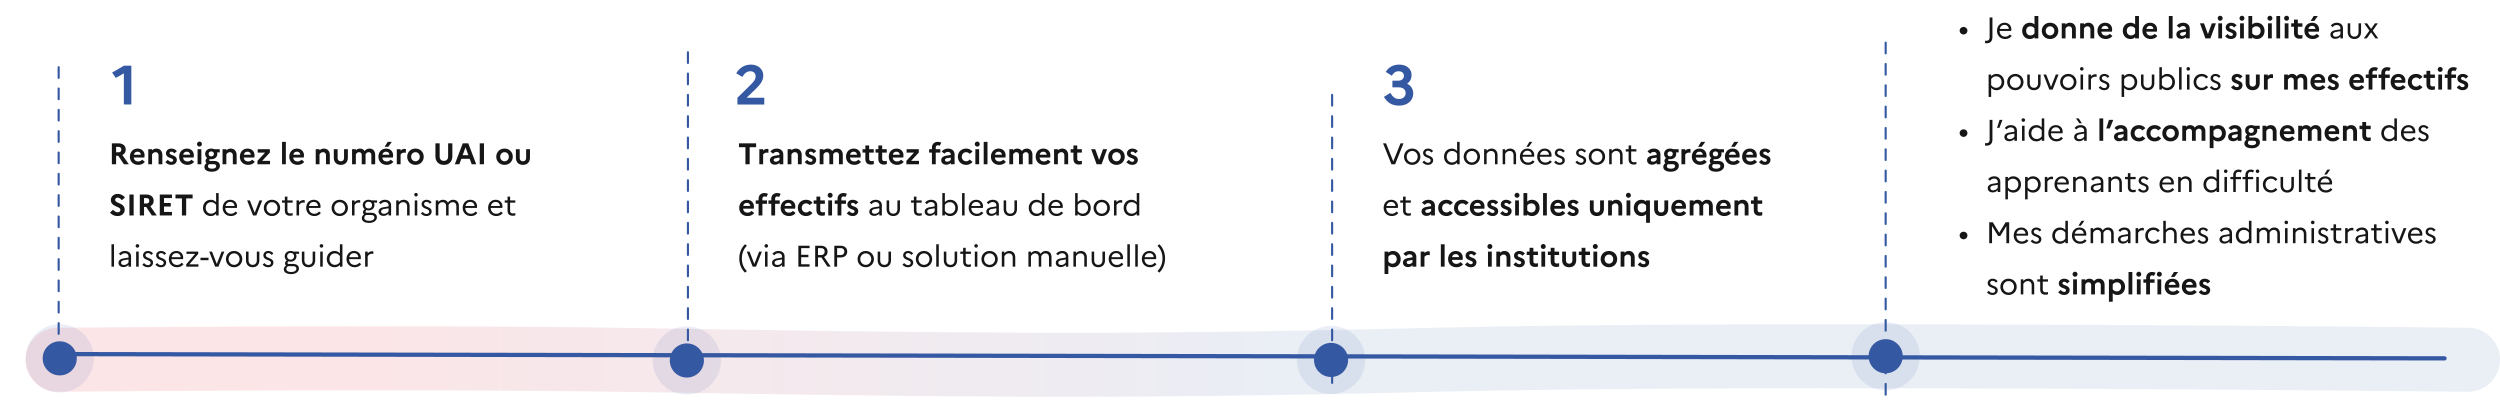 <svg xmlns="http://www.w3.org/2000/svg" width="1172" height="196" fill="none"><path stroke="url(#a)" stroke-linecap="round" stroke-opacity=".1" stroke-width="30" d="M27 168.66s161.717-1.571 262 0c154.437 2.418 229.074 3.752 383.5 0 153.677-3.734 484.5 0 484.5 0"/><path fill="#161616" d="M648.378 67.2h1.4l3.388 8.47 3.388-8.47h1.4l-3.92 9.8h-1.736l-3.92-9.8Zm13.659 2.464c2.268 0 3.822 1.75 3.822 3.808s-1.554 3.808-3.822 3.808c-2.282 0-3.822-1.75-3.822-3.808s1.54-3.808 3.822-3.808Zm.014 6.496c1.47 0 2.548-1.232 2.548-2.688 0-1.47-1.078-2.688-2.548-2.688-1.512 0-2.59 1.218-2.59 2.688 0 1.47 1.078 2.688 2.59 2.688Zm4.773-.126.84-.714c.49.616 1.078.966 1.792.966.784 0 1.232-.476 1.232-1.092 0-1.582-3.528-1.022-3.528-3.514 0-1.106.938-2.016 2.296-2.016 1.008 0 1.876.476 2.366 1.162l-.826.7c-.378-.532-.91-.868-1.526-.868-.756 0-1.162.448-1.162.994 0 1.582 3.542 1.078 3.542 3.486-.014 1.316-1.064 2.142-2.38 2.142-1.12 0-2.002-.448-2.646-1.246Zm10.135-2.562c0-2.058 1.414-3.808 3.626-3.808 1.05 0 1.876.406 2.506 1.12V66.5h1.19V77h-1.19v-.84c-.63.714-1.456 1.12-2.506 1.12-2.212 0-3.626-1.75-3.626-3.808Zm1.26 0c0 1.498 1.008 2.688 2.506 2.688.98 0 1.848-.476 2.366-1.302v-2.772c-.546-.84-1.4-1.302-2.366-1.302-1.498 0-2.506 1.19-2.506 2.688Zm11.79-3.808c2.268 0 3.822 1.75 3.822 3.808s-1.554 3.808-3.822 3.808c-2.282 0-3.822-1.75-3.822-3.808s1.54-3.808 3.822-3.808Zm.014 6.496c1.47 0 2.548-1.232 2.548-2.688 0-1.47-1.078-2.688-2.548-2.688-1.512 0-2.59 1.218-2.59 2.688 0 1.47 1.078 2.688 2.59 2.688Zm5.721.84v-7.056h1.19v.798c.574-.63 1.302-1.078 2.352-1.078 1.582 0 2.758 1.064 2.758 3.066V77h-1.19v-4.228c0-1.26-.714-1.988-1.806-1.988-1.022 0-1.666.588-2.114 1.33V77h-1.19Zm8.696 0v-7.056h1.19v.798c.574-.63 1.302-1.078 2.352-1.078 1.582 0 2.758 1.064 2.758 3.066V77h-1.19v-4.228c0-1.26-.714-1.988-1.806-1.988-1.022 0-1.666.588-2.114 1.33V77h-1.19Zm12.279-8.176h-1.162l1.456-2.324h1.344l-1.638 2.324Zm2.688 7.014c-.658.882-1.708 1.442-3.024 1.442-2.38 0-3.85-1.75-3.85-3.808 0-2.142 1.372-3.808 3.556-3.808 1.918 0 3.164 1.344 3.164 3.08 0 .28-.042.546-.084.742h-5.418c.042 1.694 1.12 2.716 2.632 2.716.91 0 1.68-.42 2.142-1.05l.882.686Zm-3.346-5.166c-1.162 0-1.974.686-2.226 1.904h4.228c-.042-1.036-.756-1.904-2.002-1.904Zm11.453 5.166c-.658.882-1.708 1.442-3.024 1.442-2.38 0-3.85-1.75-3.85-3.808 0-2.142 1.372-3.808 3.556-3.808 1.918 0 3.164 1.344 3.164 3.08 0 .28-.042.546-.084.742h-5.418c.042 1.694 1.12 2.716 2.632 2.716.91 0 1.68-.42 2.142-1.05l.882.686Zm-3.346-5.166c-1.162 0-1.974.686-2.226 1.904h4.228c-.042-1.036-.756-1.904-2.002-1.904Zm4.399 5.362.84-.714c.49.616 1.078.966 1.792.966.784 0 1.232-.476 1.232-1.092 0-1.582-3.528-1.022-3.528-3.514 0-1.106.938-2.016 2.296-2.016 1.008 0 1.876.476 2.366 1.162l-.826.7c-.378-.532-.91-.868-1.526-.868-.756 0-1.162.448-1.162.994 0 1.582 3.542 1.078 3.542 3.486-.014 1.316-1.064 2.142-2.38 2.142-1.12 0-2.002-.448-2.646-1.246Zm9.98 0 .84-.714c.49.616 1.078.966 1.792.966.784 0 1.232-.476 1.232-1.092 0-1.582-3.528-1.022-3.528-3.514 0-1.106.938-2.016 2.296-2.016 1.008 0 1.876.476 2.366 1.162l-.826.7c-.378-.532-.91-.868-1.526-.868-.756 0-1.162.448-1.162.994 0 1.582 3.542 1.078 3.542 3.486-.014 1.316-1.064 2.142-2.38 2.142-1.12 0-2.002-.448-2.646-1.246Zm10.101-6.37c2.268 0 3.822 1.75 3.822 3.808s-1.554 3.808-3.822 3.808c-2.282 0-3.822-1.75-3.822-3.808s1.54-3.808 3.822-3.808Zm.014 6.496c1.47 0 2.548-1.232 2.548-2.688 0-1.47-1.078-2.688-2.548-2.688-1.512 0-2.59 1.218-2.59 2.688 0 1.47 1.078 2.688 2.59 2.688Zm5.721.84v-7.056h1.19v.798c.574-.63 1.302-1.078 2.352-1.078 1.582 0 2.758 1.064 2.758 3.066V77h-1.19v-4.228c0-1.26-.714-1.988-1.806-1.988-1.022 0-1.666.588-2.114 1.33V77h-1.19Zm9.101-2.366v-3.612h-1.33v-1.078h1.33V68.18h1.204v1.764h2.45v1.078h-2.45v3.612c0 1.106.56 1.414 1.414 1.414.462 0 .784-.056 1.05-.168v1.064c-.336.14-.714.196-1.218.196-1.568 0-2.45-.784-2.45-2.506Zm11.039 2.576c-1.414 0-2.38-.812-2.38-2.114 0-1.064.826-1.862 2.338-2.114l2.156-.364v-.182c0-.742-.56-1.218-1.372-1.218-.686 0-1.218.322-1.596.84l-1.302-.994c.63-.868 1.666-1.4 2.954-1.4 2.044 0 3.094 1.218 3.094 2.772V77h-1.778v-.686c-.448.546-1.288.896-2.114.896Zm-.616-2.198c0 .476.378.784.98.784.812 0 1.4-.378 1.75-.938v-.994l-1.68.28c-.742.126-1.05.434-1.05.868Zm5.844 3.22c0-.7.35-1.26.98-1.722a1.468 1.468 0 0 1-.434-1.022c0-.56.238-1.008.77-1.4-.616-.462-.952-1.162-.952-1.946 0-1.372 1.064-2.478 2.828-2.478.546 0 1.022.098 1.428.28h2.576v1.512h-1.246c.07.224.098.448.098.686 0 1.386-1.036 2.506-2.856 2.506-.238 0-.462-.014-.672-.056-.154.14-.238.294-.238.448 0 .28.154.42.476.42h1.778c1.778 0 2.744.952 2.744 2.268 0 1.568-1.498 2.772-3.696 2.772-2.254 0-3.584-.784-3.584-2.268Zm3.22-4.928c.742 0 1.218-.462 1.218-1.162s-.476-1.148-1.218-1.148c-.77 0-1.232.462-1.232 1.148 0 .7.462 1.162 1.232 1.162Zm-1.54 4.676c0 .672.644 1.092 1.89 1.092 1.288 0 1.946-.476 1.946-1.176 0-.532-.322-.91-1.176-.91h-2.184c-.266.252-.476.56-.476.994Zm6.826-.98v-7.056h1.778v.7c.462-.476 1.064-.84 1.862-.84.238 0 .448.042.616.098v1.75a3.063 3.063 0 0 0-.784-.098c-.868 0-1.428.476-1.694.924V77h-1.778Zm9.489-8.176h-1.708l1.456-2.324h1.932l-1.68 2.324Zm2.394 7.028c-.658.882-1.75 1.428-3.08 1.428-2.506 0-3.92-1.75-3.92-3.808 0-2.086 1.316-3.808 3.626-3.808 1.96 0 3.248 1.33 3.248 3.178 0 .392-.056.756-.112.994h-4.942c.168 1.316.98 1.848 2.086 1.848.77 0 1.442-.336 1.82-.84l1.274 1.008Zm-3.416-4.732c-.91 0-1.512.504-1.708 1.428h3.248c-.028-.714-.546-1.428-1.54-1.428Zm4.273 7.112c0-.7.35-1.26.98-1.722a1.468 1.468 0 0 1-.434-1.022c0-.56.238-1.008.77-1.4-.616-.462-.952-1.162-.952-1.946 0-1.372 1.064-2.478 2.828-2.478.546 0 1.022.098 1.428.28h2.576v1.512h-1.246c.07.224.098.448.098.686 0 1.386-1.036 2.506-2.856 2.506-.238 0-.462-.014-.672-.056-.154.14-.238.294-.238.448 0 .28.154.42.476.42h1.778c1.778 0 2.744.952 2.744 2.268 0 1.568-1.498 2.772-3.696 2.772-2.254 0-3.584-.784-3.584-2.268Zm3.22-4.928c.742 0 1.218-.462 1.218-1.162s-.476-1.148-1.218-1.148c-.77 0-1.232.462-1.232 1.148 0 .7.462 1.162 1.232 1.162Zm-1.54 4.676c0 .672.644 1.092 1.89 1.092 1.288 0 1.946-.476 1.946-1.176 0-.532-.322-.91-1.176-.91h-2.184c-.266.252-.476.56-.476.994Zm10.587-9.156h-1.708l1.456-2.324h1.932l-1.68 2.324Zm2.394 7.028c-.658.882-1.75 1.428-3.08 1.428-2.506 0-3.92-1.75-3.92-3.808 0-2.086 1.316-3.808 3.626-3.808 1.96 0 3.248 1.33 3.248 3.178 0 .392-.056.756-.112.994h-4.942c.168 1.316.98 1.848 2.086 1.848.77 0 1.442-.336 1.82-.84l1.274 1.008Zm-3.416-4.732c-.91 0-1.512.504-1.708 1.428h3.248c-.028-.714-.546-1.428-1.54-1.428Zm11.468 4.732c-.658.882-1.75 1.428-3.08 1.428-2.506 0-3.92-1.75-3.92-3.808 0-2.086 1.316-3.808 3.626-3.808 1.96 0 3.248 1.33 3.248 3.178 0 .392-.056.756-.112.994h-4.942c.168 1.316.98 1.848 2.086 1.848.77 0 1.442-.336 1.82-.84l1.274 1.008Zm-3.416-4.732c-.91 0-1.512.504-1.708 1.428h3.248c-.028-.714-.546-1.428-1.54-1.428Zm4.316 4.858 1.176-1.064c.434.546.952.938 1.624.938.574 0 .868-.336.868-.756 0-1.232-3.374-.77-3.374-3.248 0-1.246 1.05-2.184 2.52-2.184 1.078 0 2.058.518 2.562 1.204l-1.176 1.036c-.364-.448-.826-.812-1.372-.812-.56 0-.826.308-.826.672 0 1.204 3.374.784 3.374 3.22-.028 1.484-1.218 2.296-2.548 2.296-1.26 0-2.156-.504-2.828-1.302Zm-169.078 23.86c-.658.882-1.708 1.442-3.024 1.442-2.38 0-3.85-1.75-3.85-3.808 0-2.142 1.372-3.808 3.556-3.808 1.918 0 3.164 1.344 3.164 3.08 0 .28-.042.546-.084.742h-5.418c.042 1.694 1.12 2.716 2.632 2.716.91 0 1.68-.42 2.142-1.05l.882.686Zm-3.346-5.166c-1.162 0-1.974.686-2.226 1.904h4.228c-.042-1.036-.756-1.904-2.002-1.904Zm5.574 3.962v-3.612h-1.33v-1.078h1.33V92.18h1.204v1.764h2.45v1.078h-2.45v3.612c0 1.106.56 1.414 1.414 1.414.462 0 .784-.056 1.05-.168v1.064c-.336.14-.714.196-1.218.196-1.568 0-2.45-.784-2.45-2.506Zm11.038 2.576c-1.414 0-2.38-.812-2.38-2.114 0-1.064.826-1.862 2.338-2.114l2.156-.364v-.182c0-.742-.56-1.218-1.372-1.218-.686 0-1.218.322-1.596.84l-1.302-.994c.63-.868 1.666-1.4 2.954-1.4 2.044 0 3.094 1.218 3.094 2.772V101h-1.778v-.686c-.448.546-1.288.896-2.114.896Zm-.616-2.198c0 .476.378.784.98.784.812 0 1.4-.378 1.75-.938v-.994l-1.68.28c-.742.126-1.05.434-1.05.868Zm9.932.588c.7 0 1.26-.322 1.596-.812l1.386 1.064c-.658.868-1.694 1.428-2.982 1.428-2.436 0-3.892-1.75-3.892-3.808s1.456-3.808 3.892-3.808c1.288 0 2.324.56 2.982 1.428l-1.386 1.064c-.336-.49-.896-.812-1.624-.812-1.162 0-2.016.896-2.016 2.128 0 1.246.854 2.128 2.044 2.128Zm7.424 0c.7 0 1.26-.322 1.596-.812l1.386 1.064c-.658.868-1.694 1.428-2.982 1.428-2.436 0-3.892-1.75-3.892-3.808s1.456-3.808 3.892-3.808c1.288 0 2.324.56 2.982 1.428l-1.386 1.064c-.336-.49-.896-.812-1.624-.812-1.162 0-2.016.896-2.016 2.128 0 1.246.854 2.128 2.044 2.128Zm10.532.252c-.658.882-1.75 1.428-3.08 1.428-2.506 0-3.92-1.75-3.92-3.808 0-2.086 1.316-3.808 3.626-3.808 1.96 0 3.248 1.33 3.248 3.178 0 .392-.056.756-.112.994h-4.942c.168 1.316.98 1.848 2.086 1.848.77 0 1.442-.336 1.82-.84l1.274 1.008Zm-3.416-4.732c-.91 0-1.512.504-1.708 1.428h3.248c-.028-.714-.546-1.428-1.54-1.428Zm4.315 4.858 1.176-1.064c.434.546.952.938 1.624.938.574 0 .868-.336.868-.756 0-1.232-3.374-.77-3.374-3.248 0-1.246 1.05-2.184 2.52-2.184 1.078 0 2.058.518 2.562 1.204l-1.176 1.036c-.364-.448-.826-.812-1.372-.812-.56 0-.826.308-.826.672 0 1.204 3.374.784 3.374 3.22-.028 1.484-1.218 2.296-2.548 2.296-1.26 0-2.156-.504-2.828-1.302Zm6.303 0 1.176-1.064c.434.546.952.938 1.624.938.574 0 .868-.336.868-.756 0-1.232-3.374-.77-3.374-3.248 0-1.246 1.05-2.184 2.52-2.184 1.078 0 2.058.518 2.562 1.204l-1.176 1.036c-.364-.448-.826-.812-1.372-.812-.56 0-.826.308-.826.672 0 1.204 3.374.784 3.374 3.22-.028 1.484-1.218 2.296-2.548 2.296-1.26 0-2.156-.504-2.828-1.302Zm7.911-7.266c-.63 0-1.162-.532-1.162-1.162 0-.63.532-1.162 1.162-1.162.63 0 1.148.532 1.148 1.162 0 .63-.518 1.162-1.148 1.162Zm-.896 8.288v-7.056h1.778V101h-1.778Zm11.47-3.528c0 2.058-1.344 3.808-3.584 3.808-.966 0-1.652-.308-2.198-.854V101h-1.778V90.5h1.778v4.018c.546-.546 1.232-.854 2.198-.854 2.24 0 3.584 1.75 3.584 3.808Zm-3.836-2.128c-.826 0-1.512.364-1.946 1.008v2.24c.476.658 1.148 1.008 1.946 1.008 1.204 0 1.988-.896 1.988-2.128 0-1.232-.784-2.128-1.988-2.128Zm5.463 5.656V90.5h1.778V101h-1.778Zm10.406-1.148c-.658.882-1.75 1.428-3.08 1.428-2.506 0-3.92-1.75-3.92-3.808 0-2.086 1.316-3.808 3.626-3.808 1.96 0 3.248 1.33 3.248 3.178 0 .392-.056.756-.112.994h-4.942c.168 1.316.98 1.848 2.086 1.848.77 0 1.442-.336 1.82-.84l1.274 1.008Zm-3.416-4.732c-.91 0-1.512.504-1.708 1.428h3.248c-.028-.714-.546-1.428-1.54-1.428Zm4.316 4.858 1.176-1.064c.434.546.952.938 1.624.938.574 0 .868-.336.868-.756 0-1.232-3.374-.77-3.374-3.248 0-1.246 1.05-2.184 2.52-2.184 1.078 0 2.058.518 2.562 1.204l-1.176 1.036c-.364-.448-.826-.812-1.372-.812-.56 0-.826.308-.826.672 0 1.204 3.374.784 3.374 3.22-.028 1.484-1.218 2.296-2.548 2.296-1.26 0-2.156-.504-2.828-1.302Zm15.436-2.03v-4.004h1.792v3.92c0 2.114-1.232 3.416-3.304 3.416s-3.29-1.302-3.29-3.416v-3.92h1.792v4.004c0 1.022.532 1.652 1.512 1.652.966 0 1.498-.63 1.498-1.652Zm3.76 3.052v-7.056h1.778v.56a2.867 2.867 0 0 1 2.086-.84c1.526 0 2.744 1.05 2.744 3.136v4.2h-1.792v-4.13c0-.938-.532-1.526-1.4-1.526-.896 0-1.372.602-1.638 1.05V101h-1.778Zm9.523-8.288c-.63 0-1.162-.532-1.162-1.162 0-.63.532-1.162 1.162-1.162.63 0 1.148.532 1.148 1.162 0 .63-.518 1.162-1.148 1.162Zm-.896 8.288v-7.056h1.778V101h-1.778Zm3.406-3.528c0-2.058 1.344-3.808 3.584-3.808.952 0 1.638.308 2.184.854v-.574h1.792v10.5h-1.792v-4.018c-.546.546-1.232.854-2.184.854-2.24 0-3.584-1.75-3.584-3.808Zm1.848 0c0 1.232.77 2.128 1.974 2.128.826 0 1.512-.364 1.946-1.008v-2.24c-.476-.658-1.148-1.008-1.946-1.008-1.204 0-1.974.896-1.974 2.128Zm12.492.476v-4.004h1.792v3.92c0 2.114-1.232 3.416-3.304 3.416s-3.29-1.302-3.29-3.416v-3.92h1.792v4.004c0 1.022.532 1.652 1.512 1.652.966 0 1.498-.63 1.498-1.652Zm10.256 1.904c-.658.882-1.75 1.428-3.08 1.428-2.506 0-3.92-1.75-3.92-3.808 0-2.086 1.316-3.808 3.626-3.808 1.96 0 3.248 1.33 3.248 3.178 0 .392-.056.756-.112.994h-4.942c.168 1.316.98 1.848 2.086 1.848.77 0 1.442-.336 1.82-.84l1.274 1.008Zm-3.416-4.732c-.91 0-1.512.504-1.708 1.428h3.248c-.028-.714-.546-1.428-1.54-1.428Zm5.028 5.88v-7.056h1.778v.532c.476-.462 1.078-.812 1.946-.812.896 0 1.68.392 2.142 1.148.504-.616 1.176-1.148 2.366-1.148 1.456 0 2.604 1.008 2.604 2.996V101h-1.792v-4.27c0-.854-.462-1.386-1.26-1.386-.77 0-1.19.532-1.47 1.008.013.098.013.196.013.308V101h-1.791v-4.27c0-.854-.462-1.386-1.26-1.386-.812 0-1.232.602-1.498 1.05V101h-1.778Zm19.361-1.148c-.658.882-1.75 1.428-3.08 1.428-2.506 0-3.92-1.75-3.92-3.808 0-2.086 1.316-3.808 3.626-3.808 1.96 0 3.248 1.33 3.248 3.178 0 .392-.056.756-.112.994h-4.942c.168 1.316.98 1.848 2.086 1.848.77 0 1.442-.336 1.82-.84l1.274 1.008Zm-3.416-4.732c-.91 0-1.512.504-1.708 1.428h3.248c-.028-.714-.546-1.428-1.54-1.428Zm5.027 5.88v-7.056h1.778v.56a2.867 2.867 0 0 1 2.086-.84c1.526 0 2.744 1.05 2.744 3.136v4.2h-1.792v-4.13c0-.938-.532-1.526-1.4-1.526-.896 0-1.372.602-1.638 1.05V101h-1.778Zm9.075-2.576V95.54h-1.316v-1.596h1.316V92.18h1.792v1.764h2.156v1.596h-2.156v2.884c0 .784.42 1.092 1.12 1.092.49 0 .812-.056 1.05-.154v1.554c-.35.154-.77.224-1.358.224-1.764 0-2.604-.994-2.604-2.716Zm-173.11 30.02v-10.5h1.778v.574c.546-.546 1.232-.854 2.198-.854 2.24 0 3.584 1.75 3.584 3.808s-1.344 3.808-3.584 3.808c-.966 0-1.652-.308-2.198-.854v4.018h-1.778Zm3.724-9.1c-.826 0-1.498.364-1.946 1.022v2.212c.476.672 1.134 1.022 1.946 1.022 1.204 0 1.988-.896 1.988-2.128 0-1.232-.784-2.128-1.988-2.128Zm7.287 5.866c-1.414 0-2.38-.812-2.38-2.114 0-1.064.826-1.862 2.338-2.114l2.156-.364v-.182c0-.742-.56-1.218-1.372-1.218-.686 0-1.218.322-1.596.84l-1.302-.994c.63-.868 1.666-1.4 2.954-1.4 2.044 0 3.094 1.218 3.094 2.772V125h-1.778v-.686c-.448.546-1.288.896-2.114.896Zm-.616-2.198c0 .476.378.784.98.784.812 0 1.4-.378 1.75-.938v-.994l-1.68.28c-.742.126-1.05.434-1.05.868Zm6.544 1.988v-7.056h1.778v.7c.462-.476 1.064-.84 1.862-.84.238 0 .448.042.616.098v1.75a3.063 3.063 0 0 0-.784-.098c-.868 0-1.428.476-1.694.924V125h-1.778Zm9.461 0v-10.5h1.778V125h-1.778Zm10.407-1.148c-.658.882-1.75 1.428-3.08 1.428-2.506 0-3.92-1.75-3.92-3.808 0-2.086 1.316-3.808 3.626-3.808 1.96 0 3.248 1.33 3.248 3.178 0 .392-.056.756-.112.994h-4.942c.168 1.316.98 1.848 2.086 1.848.77 0 1.442-.336 1.82-.84l1.274 1.008Zm-3.416-4.732c-.91 0-1.512.504-1.708 1.428h3.248c-.028-.714-.546-1.428-1.54-1.428Zm4.315 4.858 1.176-1.064c.434.546.952.938 1.624.938.574 0 .868-.336.868-.756 0-1.232-3.374-.77-3.374-3.248 0-1.246 1.05-2.184 2.52-2.184 1.078 0 2.058.518 2.562 1.204l-1.176 1.036c-.364-.448-.826-.812-1.372-.812-.56 0-.826.308-.826.672 0 1.204 3.374.784 3.374 3.22-.028 1.484-1.218 2.296-2.548 2.296-1.26 0-2.156-.504-2.828-1.302Zm11.684-7.266c-.63 0-1.162-.532-1.162-1.162 0-.63.532-1.162 1.162-1.162.63 0 1.148.532 1.148 1.162 0 .63-.518 1.162-1.148 1.162Zm-.896 8.288v-7.056h1.778V125h-1.778Zm3.91 0v-7.056h1.778v.56a2.867 2.867 0 0 1 2.086-.84c1.526 0 2.744 1.05 2.744 3.136v4.2h-1.792v-4.13c0-.938-.532-1.526-1.4-1.526-.896 0-1.372.602-1.638 1.05V125h-1.778Zm8.011-1.022 1.176-1.064c.434.546.952.938 1.624.938.574 0 .868-.336.868-.756 0-1.232-3.374-.77-3.374-3.248 0-1.246 1.05-2.184 2.52-2.184 1.078 0 2.058.518 2.562 1.204l-1.176 1.036c-.364-.448-.826-.812-1.372-.812-.56 0-.826.308-.826.672 0 1.204 3.374.784 3.374 3.22-.028 1.484-1.218 2.296-2.548 2.296-1.26 0-2.156-.504-2.828-1.302Zm7.572-1.554v-2.884h-1.316v-1.596h1.316v-1.764h1.792v1.764h2.156v1.596h-2.156v2.884c0 .784.42 1.092 1.12 1.092.49 0 .812-.056 1.05-.154v1.554c-.35.154-.77.224-1.358.224-1.764 0-2.604-.994-2.604-2.716Zm6.436-5.712c-.63 0-1.162-.532-1.162-1.162 0-.63.532-1.162 1.162-1.162.63 0 1.148.532 1.148 1.162 0 .63-.518 1.162-1.148 1.162Zm-.896 8.288v-7.056h1.778V125h-1.778Zm4.359-2.576v-2.884h-1.316v-1.596h1.316v-1.764h1.792v1.764h2.156v1.596h-2.156v2.884c0 .784.42 1.092 1.12 1.092.49 0 .812-.056 1.05-.154v1.554c-.35.154-.77.224-1.359.224-1.763 0-2.603-.994-2.603-2.716Zm10.174-.476v-4.004h1.792v3.92c0 2.114-1.232 3.416-3.304 3.416s-3.29-1.302-3.29-3.416v-3.92h1.792v4.004c0 1.022.532 1.652 1.512 1.652.966 0 1.498-.63 1.498-1.652Zm4.318.476v-2.884h-1.316v-1.596h1.316v-1.764h1.792v1.764h2.156v1.596h-2.156v2.884c0 .784.42 1.092 1.12 1.092.49 0 .812-.056 1.05-.154v1.554c-.35.154-.77.224-1.358.224-1.764 0-2.604-.994-2.604-2.716Zm6.436-5.712c-.63 0-1.162-.532-1.162-1.162 0-.63.532-1.162 1.162-1.162.63 0 1.148.532 1.148 1.162 0 .63-.518 1.162-1.148 1.162Zm-.896 8.288v-7.056h1.778V125h-1.778Zm7.27-7.336c2.296 0 3.864 1.694 3.864 3.808s-1.568 3.808-3.864 3.808-3.864-1.694-3.864-3.808 1.568-3.808 3.864-3.808Zm.028 5.936c1.134 0 1.988-.91 1.988-2.128 0-1.232-.854-2.128-1.988-2.128-1.176 0-2.044.896-2.044 2.128 0 1.232.868 2.128 2.044 2.128Zm5.458 1.4v-7.056h1.778v.56a2.867 2.867 0 0 1 2.086-.84c1.526 0 2.744 1.05 2.744 3.136v4.2h-1.792v-4.13c0-.938-.532-1.526-1.4-1.526-.896 0-1.372.602-1.638 1.05V125h-1.778Zm8.011-1.022 1.176-1.064c.434.546.952.938 1.624.938.574 0 .868-.336.868-.756 0-1.232-3.374-.77-3.374-3.248 0-1.246 1.05-2.184 2.52-2.184 1.078 0 2.058.518 2.562 1.204l-1.176 1.036c-.364-.448-.826-.812-1.372-.812-.56 0-.826.308-.826.672 0 1.204 3.374.784 3.374 3.22-.028 1.484-1.218 2.296-2.548 2.296-1.26 0-2.156-.504-2.828-1.302ZM346.434 69.006V67.2h8.036v1.806h-3.024V77h-1.988v-7.994h-3.024ZM355.978 77v-7.056h1.778v.7c.462-.476 1.064-.84 1.862-.84.238 0 .448.042.616.098v1.75a3.063 3.063 0 0 0-.784-.098c-.868 0-1.428.476-1.694.924V77h-1.778Zm7.334.21c-1.414 0-2.38-.812-2.38-2.114 0-1.064.826-1.862 2.338-2.114l2.156-.364v-.182c0-.742-.56-1.218-1.372-1.218-.686 0-1.218.322-1.596.84l-1.302-.994c.63-.868 1.666-1.4 2.954-1.4 2.044 0 3.094 1.218 3.094 2.772V77h-1.778v-.686c-.448.546-1.288.896-2.114.896Zm-.616-2.198c0 .476.378.784.98.784.812 0 1.4-.378 1.75-.938v-.994l-1.68.28c-.742.126-1.05.434-1.05.868ZM369.24 77v-7.056h1.778v.56a2.867 2.867 0 0 1 2.086-.84c1.526 0 2.744 1.05 2.744 3.136V77h-1.792v-4.13c0-.938-.532-1.526-1.4-1.526-.896 0-1.372.602-1.638 1.05V77h-1.778Zm8.011-1.022 1.176-1.064c.434.546.952.938 1.624.938.574 0 .868-.336.868-.756 0-1.232-3.374-.77-3.374-3.248 0-1.246 1.05-2.184 2.52-2.184 1.078 0 2.058.518 2.562 1.204l-1.176 1.036c-.364-.448-.826-.812-1.372-.812-.56 0-.826.308-.826.672 0 1.204 3.374.784 3.374 3.22-.028 1.484-1.218 2.296-2.548 2.296-1.26 0-2.156-.504-2.828-1.302ZM384.265 77v-7.056h1.778v.532c.476-.462 1.078-.812 1.946-.812.896 0 1.68.392 2.142 1.148.504-.616 1.176-1.148 2.366-1.148 1.456 0 2.604 1.008 2.604 2.996V77h-1.792v-4.27c0-.854-.462-1.386-1.26-1.386-.77 0-1.19.532-1.47 1.008.014.098.014.196.014.308V77h-1.792v-4.27c0-.854-.462-1.386-1.26-1.386-.812 0-1.232.602-1.498 1.05V77h-1.778Zm19.361-1.148c-.658.882-1.75 1.428-3.08 1.428-2.506 0-3.92-1.75-3.92-3.808 0-2.086 1.316-3.808 3.626-3.808 1.96 0 3.248 1.33 3.248 3.178 0 .392-.056.756-.112.994h-4.942c.168 1.316.98 1.848 2.086 1.848.77 0 1.442-.336 1.82-.84l1.274 1.008Zm-3.416-4.732c-.91 0-1.512.504-1.708 1.428h3.248c-.028-.714-.546-1.428-1.54-1.428Zm5.462 3.304V71.54h-1.316v-1.596h1.316V68.18h1.792v1.764h2.156v1.596h-2.156v2.884c0 .784.42 1.092 1.12 1.092.49 0 .812-.056 1.05-.154v1.554c-.35.154-.77.224-1.358.224-1.764 0-2.604-.994-2.604-2.716Zm6.098 0V71.54h-1.316v-1.596h1.316V68.18h1.792v1.764h2.156v1.596h-2.156v2.884c0 .784.42 1.092 1.12 1.092.49 0 .812-.056 1.05-.154v1.554c-.35.154-.77.224-1.358.224-1.764 0-2.604-.994-2.604-2.716Zm11.899 1.428c-.658.882-1.75 1.428-3.08 1.428-2.506 0-3.92-1.75-3.92-3.808 0-2.086 1.316-3.808 3.626-3.808 1.96 0 3.248 1.33 3.248 3.178 0 .392-.056.756-.112.994h-4.942c.168 1.316.98 1.848 2.086 1.848.77 0 1.442-.336 1.82-.84l1.274 1.008Zm-3.416-4.732c-.91 0-1.512.504-1.708 1.428h3.248c-.028-.714-.546-1.428-1.54-1.428Zm4.652 5.88v-1.596l3.584-3.864h-3.472v-1.596h5.698v1.596l-3.584 3.864h3.682V77h-5.908Zm10.664-7.056h1.316v-.742c0-1.498.994-2.702 2.758-2.702.644 0 1.19.154 1.638.392l-.756 1.484c-.21-.154-.49-.28-.854-.28-.602 0-.994.42-.994 1.064v.784h2.156v1.596h-2.156V77h-1.792v-5.46h-1.316v-1.596Zm8.051 7.266c-1.414 0-2.38-.812-2.38-2.114 0-1.064.826-1.862 2.338-2.114l2.156-.364v-.182c0-.742-.56-1.218-1.372-1.218-.686 0-1.218.322-1.596.84l-1.302-.994c.63-.868 1.666-1.4 2.954-1.4 2.044 0 3.094 1.218 3.094 2.772V77h-1.778v-.686c-.448.546-1.288.896-2.114.896Zm-.616-2.198c0 .476.378.784.98.784.812 0 1.4-.378 1.75-.938v-.994l-1.68.28c-.742.126-1.05.434-1.05.868Zm9.932.588c.7 0 1.26-.322 1.596-.812l1.386 1.064c-.658.868-1.694 1.428-2.982 1.428-2.436 0-3.892-1.75-3.892-3.808s1.456-3.808 3.892-3.808c1.288 0 2.324.56 2.982 1.428l-1.386 1.064c-.336-.49-.896-.812-1.624-.812-1.162 0-2.016.896-2.016 2.128 0 1.246.854 2.128 2.044 2.128Zm5.206-6.888c-.63 0-1.162-.532-1.162-1.162 0-.63.532-1.162 1.162-1.162.63 0 1.148.532 1.148 1.162 0 .63-.518 1.162-1.148 1.162ZM457.246 77v-7.056h1.778V77h-1.778Zm3.91 0V66.5h1.778V77h-1.778Zm10.406-1.148c-.658.882-1.75 1.428-3.08 1.428-2.506 0-3.92-1.75-3.92-3.808 0-2.086 1.316-3.808 3.626-3.808 1.96 0 3.248 1.33 3.248 3.178 0 .392-.056.756-.112.994h-4.942c.168 1.316.98 1.848 2.086 1.848.77 0 1.442-.336 1.82-.84l1.274 1.008Zm-3.416-4.732c-.91 0-1.512.504-1.708 1.428h3.248c-.028-.714-.546-1.428-1.54-1.428Zm5.027 5.88v-7.056h1.778v.532c.476-.462 1.078-.812 1.946-.812.896 0 1.68.392 2.142 1.148.504-.616 1.176-1.148 2.366-1.148 1.456 0 2.604 1.008 2.604 2.996V77h-1.792v-4.27c0-.854-.462-1.386-1.26-1.386-.77 0-1.19.532-1.47 1.008.014.098.014.196.014.308V77h-1.792v-4.27c0-.854-.462-1.386-1.26-1.386-.812 0-1.232.602-1.498 1.05V77h-1.778Zm19.362-1.148c-.658.882-1.75 1.428-3.08 1.428-2.506 0-3.92-1.75-3.92-3.808 0-2.086 1.316-3.808 3.626-3.808 1.96 0 3.248 1.33 3.248 3.178 0 .392-.056.756-.112.994h-4.942c.168 1.316.98 1.848 2.086 1.848.77 0 1.442-.336 1.82-.84l1.274 1.008Zm-3.416-4.732c-.91 0-1.512.504-1.708 1.428h3.248c-.028-.714-.546-1.428-1.54-1.428Zm5.027 5.88v-7.056h1.778v.56a2.867 2.867 0 0 1 2.086-.84c1.526 0 2.744 1.05 2.744 3.136V77h-1.792v-4.13c0-.938-.532-1.526-1.4-1.526-.896 0-1.372.602-1.638 1.05V77h-1.778Zm9.075-2.576V71.54h-1.316v-1.596h1.316V68.18h1.792v1.764h2.156v1.596h-2.156v2.884c0 .784.42 1.092 1.12 1.092.49 0 .812-.056 1.05-.154v1.554c-.35.154-.77.224-1.358.224-1.764 0-2.604-.994-2.604-2.716Zm8.306-4.48h1.904l1.834 5.04 1.82-5.04h1.918L516.427 77h-2.338l-2.562-7.056Zm11.874-.28c2.296 0 3.864 1.694 3.864 3.808s-1.568 3.808-3.864 3.808-3.864-1.694-3.864-3.808 1.568-3.808 3.864-3.808Zm.028 5.936c1.134 0 1.988-.91 1.988-2.128 0-1.232-.854-2.128-1.988-2.128-1.176 0-2.044.896-2.044 2.128 0 1.232.868 2.128 2.044 2.128Zm4.609.378 1.176-1.064c.434.546.952.938 1.624.938.574 0 .868-.336.868-.756 0-1.232-3.374-.77-3.374-3.248 0-1.246 1.05-2.184 2.52-2.184 1.078 0 2.058.518 2.562 1.204l-1.176 1.036c-.364-.448-.826-.812-1.372-.812-.56 0-.826.308-.826.672 0 1.204 3.374.784 3.374 3.22-.028 1.484-1.218 2.296-2.548 2.296-1.26 0-2.156-.504-2.828-1.302ZM353.56 99.852c-.658.882-1.75 1.428-3.08 1.428-2.506 0-3.92-1.75-3.92-3.808 0-2.086 1.316-3.808 3.626-3.808 1.96 0 3.248 1.33 3.248 3.178 0 .392-.056.756-.112.994h-4.942c.168 1.316.98 1.848 2.086 1.848.77 0 1.442-.336 1.82-.84l1.274 1.008Zm-3.416-4.732c-.91 0-1.512.504-1.708 1.428h3.248c-.028-.714-.546-1.428-1.54-1.428Zm4.159-1.176h1.316v-.742c0-1.498.994-2.702 2.758-2.702.644 0 1.19.154 1.638.392l-.756 1.484c-.21-.154-.49-.28-.854-.28-.602 0-.994.42-.994 1.064v.784h2.156v1.596h-2.156V101h-1.792v-5.46h-1.316v-1.596Zm5.961 0h1.316v-.742c0-1.498.994-2.702 2.758-2.702.644 0 1.19.154 1.638.392l-.756 1.484c-.21-.154-.49-.28-.854-.28-.602 0-.994.42-.994 1.064v.784h2.156v1.596h-2.156V101h-1.792v-5.46h-1.316v-1.596Zm12.71 5.908c-.658.882-1.75 1.428-3.08 1.428-2.506 0-3.92-1.75-3.92-3.808 0-2.086 1.316-3.808 3.626-3.808 1.96 0 3.248 1.33 3.248 3.178 0 .392-.056.756-.112.994h-4.942c.168 1.316.98 1.848 2.086 1.848.77 0 1.442-.336 1.82-.84l1.274 1.008Zm-3.416-4.732c-.91 0-1.512.504-1.708 1.428h3.248c-.028-.714-.546-1.428-1.54-1.428Zm8.361 4.48c.7 0 1.26-.322 1.596-.812l1.386 1.064c-.658.868-1.694 1.428-2.982 1.428-2.436 0-3.892-1.75-3.892-3.808s1.456-3.808 3.892-3.808c1.288 0 2.324.56 2.982 1.428l-1.386 1.064c-.336-.49-.896-.812-1.624-.812-1.162 0-2.016.896-2.016 2.128 0 1.246.854 2.128 2.044 2.128Zm4.825-1.176V95.54h-1.316v-1.596h1.316V92.18h1.792v1.764h2.156v1.596h-2.156v2.884c0 .784.42 1.092 1.12 1.092.49 0 .812-.056 1.05-.154v1.554c-.35.154-.77.224-1.358.224-1.764 0-2.604-.994-2.604-2.716Zm6.437-5.712c-.63 0-1.162-.532-1.162-1.162 0-.63.532-1.162 1.162-1.162.63 0 1.148.532 1.148 1.162 0 .63-.518 1.162-1.148 1.162Zm-.896 8.288v-7.056h1.778V101h-1.778Zm3.042-7.056h1.316v-.742c0-1.498.994-2.702 2.758-2.702.644 0 1.19.154 1.638.392l-.756 1.484c-.21-.154-.49-.28-.854-.28-.602 0-.994.42-.994 1.064v.784h2.156v1.596h-2.156V101h-1.792v-5.46h-1.316v-1.596Zm5.625 6.034 1.176-1.064c.434.546.952.938 1.624.938.574 0 .868-.336.868-.756 0-1.232-3.374-.77-3.374-3.248 0-1.246 1.05-2.184 2.52-2.184 1.078 0 2.058.518 2.562 1.204l-1.176 1.036c-.364-.448-.826-.812-1.372-.812-.56 0-.826.308-.826.672 0 1.204 3.374.784 3.374 3.22-.028 1.484-1.218 2.296-2.548 2.296-1.26 0-2.156-.504-2.828-1.302Zm12.902 1.218c-1.386 0-2.324-.77-2.324-1.974 0-1.064.812-1.82 2.31-2.072l2.38-.392v-.49c0-.98-.7-1.54-1.708-1.54a2.29 2.29 0 0 0-1.904.98l-.896-.686c.616-.84 1.61-1.358 2.842-1.358 1.792 0 2.856 1.05 2.856 2.604V101h-1.19v-.896c-.532.686-1.456 1.092-2.366 1.092Zm-1.12-2.016c0 .602.49 1.036 1.316 1.036.938 0 1.708-.448 2.17-1.204v-1.386l-2.086.35c-.966.168-1.4.602-1.4 1.204Zm11.977-1.204v-4.032h1.19v3.99c0 2.114-1.218 3.346-3.136 3.346-1.904 0-3.122-1.232-3.122-3.346v-3.99h1.19v4.032c0 1.386.742 2.184 1.946 2.184 1.176 0 1.932-.798 1.932-2.184Zm7.715.658v-3.612h-1.33v-1.078h1.33V92.18h1.204v1.764h2.45v1.078h-2.45v3.612c0 1.106.56 1.414 1.414 1.414.462 0 .784-.056 1.05-.168v1.064c-.336.14-.714.196-1.218.196-1.568 0-2.45-.784-2.45-2.506Zm7.391 2.562c-1.386 0-2.324-.77-2.324-1.974 0-1.064.812-1.82 2.31-2.072l2.38-.392v-.49c0-.98-.7-1.54-1.708-1.54a2.29 2.29 0 0 0-1.904.98l-.896-.686c.616-.84 1.61-1.358 2.842-1.358 1.792 0 2.856 1.05 2.856 2.604V101h-1.19v-.896c-.532.686-1.456 1.092-2.366 1.092Zm-1.12-2.016c0 .602.49 1.036 1.316 1.036.938 0 1.708-.448 2.17-1.204v-1.386l-2.086.35c-.966.168-1.4.602-1.4 1.204Zm14.385-1.708c0 2.058-1.414 3.808-3.626 3.808-1.05 0-1.876-.406-2.506-1.12v.84h-1.19V90.5h1.19v4.284c.63-.714 1.456-1.12 2.506-1.12 2.212 0 3.626 1.75 3.626 3.808Zm-3.766-2.688c-.98 0-1.848.476-2.366 1.302v2.772c.546.84 1.4 1.302 2.366 1.302 1.498 0 2.52-1.19 2.52-2.688 0-1.498-1.022-2.688-2.52-2.688Zm5.7 6.216V90.5h1.19V101h-1.19Zm9.977-1.162c-.658.882-1.708 1.442-3.024 1.442-2.38 0-3.85-1.75-3.85-3.808 0-2.142 1.372-3.808 3.556-3.808 1.918 0 3.164 1.344 3.164 3.08 0 .28-.042.546-.084.742h-5.418c.042 1.694 1.12 2.716 2.632 2.716.91 0 1.68-.42 2.142-1.05l.882.686Zm-3.346-5.166c-1.162 0-1.974.686-2.226 1.904h4.228c-.042-1.036-.756-1.904-2.002-1.904Zm7.072 6.524c-1.386 0-2.324-.77-2.324-1.974 0-1.064.812-1.82 2.31-2.072l2.38-.392v-.49c0-.98-.7-1.54-1.708-1.54a2.29 2.29 0 0 0-1.904.98l-.896-.686c.616-.84 1.61-1.358 2.842-1.358 1.792 0 2.856 1.05 2.856 2.604V101h-1.19v-.896c-.532.686-1.456 1.092-2.366 1.092Zm-1.12-2.016c0 .602.49 1.036 1.316 1.036.938 0 1.708-.448 2.17-1.204v-1.386l-2.086.35c-.966.168-1.4.602-1.4 1.204Zm11.977-1.204v-4.032h1.19v3.99c0 2.114-1.218 3.346-3.136 3.346-1.904 0-3.122-1.232-3.122-3.346v-3.99h1.19v4.032c0 1.386.742 2.184 1.946 2.184 1.176 0 1.932-.798 1.932-2.184Zm6.707-.504c0-2.058 1.414-3.808 3.626-3.808 1.05 0 1.876.406 2.506 1.12V90.5h1.19V101h-1.19v-.84c-.63.714-1.456 1.12-2.506 1.12-2.212 0-3.626-1.75-3.626-3.808Zm1.26 0c0 1.498 1.008 2.688 2.506 2.688.98 0 1.848-.476 2.366-1.302v-2.772c-.546-.84-1.4-1.302-2.366-1.302-1.498 0-2.506 1.19-2.506 2.688Zm14.843 2.366c-.658.882-1.708 1.442-3.024 1.442-2.38 0-3.85-1.75-3.85-3.808 0-2.142 1.372-3.808 3.556-3.808 1.918 0 3.164 1.344 3.164 3.08 0 .28-.042.546-.084.742h-5.418c.042 1.694 1.12 2.716 2.632 2.716.91 0 1.68-.42 2.142-1.05l.882.686Zm-3.346-5.166c-1.162 0-1.974.686-2.226 1.904h4.228c-.042-1.036-.756-1.904-2.002-1.904Zm16.304 2.8c0 2.058-1.414 3.808-3.626 3.808-1.05 0-1.876-.406-2.506-1.12v.84h-1.19V90.5h1.19v4.284c.63-.714 1.456-1.12 2.506-1.12 2.212 0 3.626 1.75 3.626 3.808Zm-3.766-2.688c-.98 0-1.848.476-2.366 1.302v2.772c.546.84 1.4 1.302 2.366 1.302 1.498 0 2.52-1.19 2.52-2.688 0-1.498-1.022-2.688-2.52-2.688Zm8.92-1.12c2.268 0 3.822 1.75 3.822 3.808s-1.554 3.808-3.822 3.808c-2.282 0-3.822-1.75-3.822-3.808s1.54-3.808 3.822-3.808Zm.014 6.496c1.47 0 2.548-1.232 2.548-2.688 0-1.47-1.078-2.688-2.548-2.688-1.512 0-2.59 1.218-2.59 2.688 0 1.47 1.078 2.688 2.59 2.688Zm5.721.84v-7.056h1.19v.882c.518-.616 1.162-1.022 2.058-1.022.224 0 .434.028.602.084v1.162a2.592 2.592 0 0 0-.7-.084c-.924 0-1.526.476-1.96 1.19V101h-1.19Zm4.538-3.528c0-2.058 1.414-3.808 3.626-3.808 1.05 0 1.876.406 2.506 1.12V90.5h1.19V101h-1.19v-.84c-.63.714-1.456 1.12-2.506 1.12-2.212 0-3.626-1.75-3.626-3.808Zm1.26 0c0 1.498 1.008 2.688 2.506 2.688.98 0 1.848-.476 2.366-1.302v-2.772c-.546-.84-1.4-1.302-2.366-1.302-1.498 0-2.506 1.19-2.506 2.688ZM347.792 121.15c0 2.478.826 4.424 2.352 5.936l-.868.714c-1.666-1.554-2.688-3.85-2.688-6.65 0-2.842 1.12-5.152 2.688-6.65l.868.714c-1.47 1.456-2.352 3.458-2.352 5.936Zm2.3-3.206h1.288l2.254 5.81 2.254-5.81h1.288L354.418 125h-1.568l-2.758-7.056Zm9.145-1.834a.842.842 0 0 1-.84-.84.84.84 0 0 1 .84-.826c.462 0 .826.378.826.826a.83.83 0 0 1-.826.84Zm-.602 8.89v-7.056h1.19V125h-1.19Zm5.623.196c-1.386 0-2.324-.77-2.324-1.974 0-1.064.812-1.82 2.31-2.072l2.38-.392v-.49c0-.98-.7-1.54-1.708-1.54a2.29 2.29 0 0 0-1.904.98l-.896-.686c.616-.84 1.61-1.358 2.842-1.358 1.792 0 2.856 1.05 2.856 2.604V125h-1.19v-.896c-.532.686-1.456 1.092-2.366 1.092Zm-1.12-2.016c0 .602.49 1.036 1.316 1.036.938 0 1.708-.448 2.17-1.204v-1.386l-2.086.35c-.966.168-1.4.602-1.4 1.204Zm11.131 1.82v-9.8h5.264v1.12h-3.948v3.136h3.388v1.106h-3.388v3.318h3.948V125h-5.264Zm7.889 0v-9.8h2.604c1.974 0 3.192 1.078 3.192 2.758 0 1.176-.602 2.058-1.652 2.478l3.164 4.564h-1.554l-2.842-4.312c-.098.014-.21.014-.308.014h-1.288V125h-1.316Zm2.66-8.68h-1.344v3.262h1.344c1.12 0 1.778-.602 1.778-1.652 0-.994-.658-1.61-1.778-1.61Zm6.308 8.68v-9.8h2.87c1.96 0 3.178 1.078 3.178 2.758s-1.218 2.744-3.178 2.744h-1.554V125h-1.316Zm2.898-8.68h-1.582v3.262h1.582c1.12 0 1.792-.602 1.792-1.652 0-.994-.672-1.61-1.792-1.61Zm11.841 1.344c2.268 0 3.822 1.75 3.822 3.808s-1.554 3.808-3.822 3.808c-2.282 0-3.822-1.75-3.822-3.808s1.54-3.808 3.822-3.808Zm.014 6.496c1.47 0 2.548-1.232 2.548-2.688 0-1.47-1.078-2.688-2.548-2.688-1.512 0-2.59 1.218-2.59 2.688 0 1.47 1.078 2.688 2.59 2.688Zm10.635-2.184v-4.032h1.19v3.99c0 2.114-1.218 3.346-3.136 3.346-1.904 0-3.122-1.232-3.122-3.346v-3.99h1.19v4.032c0 1.386.742 2.184 1.946 2.184 1.176 0 1.932-.798 1.932-2.184Zm6.553 2.058.84-.714c.49.616 1.078.966 1.792.966.784 0 1.232-.476 1.232-1.092 0-1.582-3.528-1.022-3.528-3.514 0-1.106.938-2.016 2.296-2.016 1.008 0 1.876.476 2.366 1.162l-.826.7c-.378-.532-.91-.868-1.526-.868-.756 0-1.162.448-1.162.994 0 1.582 3.542 1.078 3.542 3.486-.014 1.316-1.064 2.142-2.38 2.142-1.12 0-2.002-.448-2.646-1.246Zm10.101-6.37c2.268 0 3.822 1.75 3.822 3.808s-1.554 3.808-3.822 3.808c-2.282 0-3.822-1.75-3.822-3.808s1.54-3.808 3.822-3.808Zm.014 6.496c1.47 0 2.548-1.232 2.548-2.688 0-1.47-1.078-2.688-2.548-2.688-1.512 0-2.59 1.218-2.59 2.688 0 1.47 1.078 2.688 2.59 2.688Zm5.721.84v-10.5h1.19V125h-1.19Zm8.619-3.024v-4.032h1.19v3.99c0 2.114-1.218 3.346-3.136 3.346-1.904 0-3.122-1.232-3.122-3.346v-3.99h1.19v4.032c0 1.386.742 2.184 1.946 2.184 1.176 0 1.932-.798 1.932-2.184Zm3.996.658v-3.612h-1.33v-1.078h1.33v-1.764h1.204v1.764h2.45v1.078h-2.45v3.612c0 1.106.56 1.414 1.414 1.414.462 0 .784-.056 1.05-.168v1.064c-.336.14-.714.196-1.218.196-1.568 0-2.45-.784-2.45-2.506Zm6.074-6.524a.842.842 0 0 1-.84-.84.84.84 0 0 1 .84-.826c.462 0 .826.378.826.826a.83.83 0 0 1-.826.84Zm-.602 8.89v-7.056h1.19V125h-1.19Zm6.926-7.336c2.268 0 3.822 1.75 3.822 3.808s-1.554 3.808-3.822 3.808c-2.282 0-3.822-1.75-3.822-3.808s1.54-3.808 3.822-3.808Zm.014 6.496c1.47 0 2.548-1.232 2.548-2.688 0-1.47-1.078-2.688-2.548-2.688-1.512 0-2.59 1.218-2.59 2.688 0 1.47 1.078 2.688 2.59 2.688Zm5.721.84v-7.056h1.19v.798c.574-.63 1.302-1.078 2.352-1.078 1.582 0 2.758 1.064 2.758 3.066V125h-1.19v-4.228c0-1.26-.714-1.988-1.806-1.988-1.022 0-1.666.588-2.114 1.33V125h-1.19Zm12.468 0v-7.056h1.19v.77c.532-.616 1.232-1.05 2.212-1.05 1.022 0 1.862.462 2.296 1.358.56-.77 1.302-1.358 2.52-1.358 1.512 0 2.618 1.008 2.618 2.926V125h-1.19v-4.368c0-1.176-.658-1.848-1.666-1.848-.896 0-1.526.504-1.988 1.33.014.154.028.308.028.476V125h-1.19v-4.368c0-1.176-.644-1.848-1.666-1.848-.966 0-1.568.602-1.974 1.33V125h-1.19Zm15.153.196c-1.386 0-2.324-.77-2.324-1.974 0-1.064.812-1.82 2.31-2.072l2.38-.392v-.49c0-.98-.7-1.54-1.708-1.54a2.29 2.29 0 0 0-1.904.98l-.896-.686c.616-.84 1.61-1.358 2.842-1.358 1.792 0 2.856 1.05 2.856 2.604V125h-1.19v-.896c-.532.686-1.456 1.092-2.366 1.092Zm-1.12-2.016c0 .602.49 1.036 1.316 1.036.938 0 1.708-.448 2.17-1.204v-1.386l-2.086.35c-.966.168-1.4.602-1.4 1.204Zm7.063 1.82v-7.056h1.19v.798c.574-.63 1.302-1.078 2.352-1.078 1.582 0 2.758 1.064 2.758 3.066V125h-1.19v-4.228c0-1.26-.714-1.988-1.806-1.988-1.022 0-1.666.588-2.114 1.33V125h-1.19Zm13.609-3.024v-4.032h1.19v3.99c0 2.114-1.218 3.346-3.136 3.346-1.904 0-3.122-1.232-3.122-3.346v-3.99h1.19v4.032c0 1.386.742 2.184 1.946 2.184 1.176 0 1.932-.798 1.932-2.184Zm9.808 1.862c-.658.882-1.708 1.442-3.024 1.442-2.38 0-3.85-1.75-3.85-3.808 0-2.142 1.372-3.808 3.556-3.808 1.918 0 3.164 1.344 3.164 3.08 0 .28-.042.546-.084.742h-5.418c.042 1.694 1.12 2.716 2.632 2.716.91 0 1.68-.42 2.142-1.05l.882.686Zm-3.346-5.166c-1.162 0-1.974.686-2.226 1.904h4.228c-.042-1.036-.756-1.904-2.002-1.904Zm5.208 6.328v-10.5h1.19V125h-1.19Zm3.705 0v-10.5h1.19V125h-1.19Zm9.978-1.162c-.658.882-1.708 1.442-3.024 1.442-2.38 0-3.85-1.75-3.85-3.808 0-2.142 1.372-3.808 3.556-3.808 1.918 0 3.164 1.344 3.164 3.08 0 .28-.042.546-.084.742h-5.418c.042 1.694 1.12 2.716 2.632 2.716.91 0 1.68-.42 2.142-1.05l.882.686Zm-3.346-5.166c-1.162 0-1.974.686-2.226 1.904h4.228c-.042-1.036-.756-1.904-2.002-1.904Zm6.145 2.478c0-2.478-.868-4.452-2.366-5.936l.868-.714c1.61 1.526 2.688 3.822 2.688 6.65 0 2.828-1.064 5.124-2.688 6.65l-.868-.714c1.498-1.484 2.366-3.444 2.366-5.936Z"/><path fill="#3558A2" d="M345.713 49v-3.172l6.24-6.136c1.404-1.43 2.288-2.418 2.288-3.9 0-1.508-1.04-2.392-2.47-2.392-1.742 0-2.808 1.066-3.77 2.678l-2.86-1.742c1.534-2.496 3.796-4.056 6.968-4.056s5.72 2.028 5.72 5.148c0 2.496-1.638 4.42-3.432 6.162l-4.394 4.238h8.294V49h-12.584Zm316.818-5.2c0 3.458-2.834 5.72-6.63 5.72-3.432 0-5.642-1.508-7.124-4.108l3.068-1.898c1.014 2.002 2.236 2.886 4.03 2.886 1.768 0 3.094-1.066 3.094-2.756 0-1.664-1.3-2.704-3.224-2.704h-2.99v-3.12h2.756c1.534 0 2.652-.858 2.652-2.262 0-1.378-1.04-2.158-2.47-2.158-1.456 0-2.444.78-3.198 2.08l-2.86-1.768c1.326-2.158 3.38-3.432 6.318-3.432 3.328 0 5.798 1.898 5.798 4.888 0 1.69-.728 3.12-2.08 4.056 1.846.936 2.86 2.574 2.86 4.576Z"/><path fill="#161616" d="M52.442 77v-9.8h2.996c2.156 0 3.486 1.106 3.486 2.926 0 1.19-.574 2.072-1.582 2.534L60.408 77H58.07l-2.618-3.962H54.43V77h-1.988Zm3.108-8.148h-1.12v2.534h1.12c.84 0 1.33-.49 1.33-1.288 0-.742-.49-1.246-1.33-1.246Zm12.348 7c-.658.882-1.75 1.428-3.08 1.428-2.506 0-3.92-1.75-3.92-3.808 0-2.086 1.316-3.808 3.626-3.808 1.96 0 3.248 1.33 3.248 3.178 0 .392-.056.756-.112.994h-4.942c.168 1.316.98 1.848 2.086 1.848.77 0 1.442-.336 1.82-.84l1.274 1.008Zm-3.416-4.732c-.91 0-1.512.504-1.708 1.428h3.248c-.028-.714-.546-1.428-1.54-1.428ZM69.509 77v-7.056h1.778v.56a2.867 2.867 0 0 1 2.086-.84c1.526 0 2.744 1.05 2.744 3.136V77h-1.792v-4.13c0-.938-.532-1.526-1.4-1.526-.896 0-1.372.602-1.638 1.05V77H69.51Zm8.011-1.022 1.176-1.064c.434.546.952.938 1.624.938.574 0 .868-.336.868-.756 0-1.232-3.374-.77-3.374-3.248 0-1.246 1.05-2.184 2.52-2.184 1.078 0 2.058.518 2.562 1.204l-1.176 1.036c-.364-.448-.826-.812-1.372-.812-.56 0-.826.308-.826.672 0 1.204 3.374.784 3.374 3.22-.028 1.484-1.218 2.296-2.548 2.296-1.26 0-2.156-.504-2.828-1.302Zm13.483-.126c-.658.882-1.75 1.428-3.08 1.428-2.506 0-3.92-1.75-3.92-3.808 0-2.086 1.316-3.808 3.626-3.808 1.96 0 3.248 1.33 3.248 3.178 0 .392-.056.756-.112.994h-4.942c.168 1.316.98 1.848 2.086 1.848.77 0 1.442-.336 1.82-.84l1.274 1.008Zm-3.416-4.732c-.91 0-1.512.504-1.708 1.428h3.248c-.028-.714-.546-1.428-1.54-1.428Zm5.924-2.408c-.63 0-1.162-.532-1.162-1.162 0-.63.532-1.162 1.162-1.162.63 0 1.148.532 1.148 1.162 0 .63-.518 1.162-1.148 1.162ZM92.615 77v-7.056h1.778V77h-1.778Zm3.21 1.232c0-.7.35-1.26.98-1.722a1.468 1.468 0 0 1-.434-1.022c0-.56.238-1.008.77-1.4-.616-.462-.952-1.162-.952-1.946 0-1.372 1.064-2.478 2.828-2.478.546 0 1.022.098 1.428.28h2.576v1.512h-1.246c.07.224.098.448.098.686 0 1.386-1.036 2.506-2.856 2.506-.238 0-.462-.014-.672-.056-.154.14-.238.294-.238.448 0 .28.154.42.476.42h1.778c1.778 0 2.744.952 2.744 2.268 0 1.568-1.498 2.772-3.696 2.772-2.254 0-3.584-.784-3.584-2.268Zm3.22-4.928c.742 0 1.218-.462 1.218-1.162s-.476-1.148-1.218-1.148c-.77 0-1.232.462-1.232 1.148 0 .7.462 1.162 1.232 1.162Zm-1.54 4.676c0 .672.644 1.092 1.89 1.092 1.288 0 1.946-.476 1.946-1.176 0-.532-.322-.91-1.176-.91h-2.184c-.266.252-.476.56-.476.994Zm6.827-.98v-7.056h1.778v.56a2.867 2.867 0 0 1 2.086-.84c1.526 0 2.744 1.05 2.744 3.136V77h-1.792v-4.13c0-.938-.532-1.526-1.4-1.526-.896 0-1.372.602-1.638 1.05V77h-1.778Zm15.123-1.148c-.658.882-1.75 1.428-3.08 1.428-2.506 0-3.92-1.75-3.92-3.808 0-2.086 1.316-3.808 3.626-3.808 1.96 0 3.248 1.33 3.248 3.178 0 .392-.056.756-.112.994h-4.942c.168 1.316.98 1.848 2.086 1.848.77 0 1.442-.336 1.82-.84l1.274 1.008Zm-3.416-4.732c-.91 0-1.512.504-1.708 1.428h3.248c-.028-.714-.546-1.428-1.54-1.428ZM120.69 77v-1.596l3.584-3.864h-3.472v-1.596h5.698v1.596l-3.584 3.864h3.682V77h-5.908Zm11.532 0V66.5H134V77h-1.778Zm10.406-1.148c-.658.882-1.75 1.428-3.08 1.428-2.506 0-3.92-1.75-3.92-3.808 0-2.086 1.316-3.808 3.626-3.808 1.96 0 3.248 1.33 3.248 3.178 0 .392-.056.756-.112.994h-4.942c.168 1.316.98 1.848 2.086 1.848.77 0 1.442-.336 1.82-.84l1.274 1.008Zm-3.416-4.732c-.91 0-1.512.504-1.708 1.428h3.248c-.028-.714-.546-1.428-1.54-1.428Zm8.801 5.88v-7.056h1.778v.56a2.867 2.867 0 0 1 2.086-.84c1.526 0 2.744 1.05 2.744 3.136V77h-1.792v-4.13c0-.938-.532-1.526-1.4-1.526-.896 0-1.372.602-1.638 1.05V77h-1.778Zm13.275-3.052v-4.004h1.792v3.92c0 2.114-1.232 3.416-3.304 3.416s-3.29-1.302-3.29-3.416v-3.92h1.792v4.004c0 1.022.532 1.652 1.512 1.652.966 0 1.498-.63 1.498-1.652Zm3.76 3.052v-7.056h1.778v.532c.476-.462 1.078-.812 1.946-.812.896 0 1.68.392 2.142 1.148.504-.616 1.176-1.148 2.366-1.148 1.456 0 2.604 1.008 2.604 2.996V77h-1.792v-4.27c0-.854-.462-1.386-1.26-1.386-.77 0-1.19.532-1.47 1.008.014.098.014.196.014.308V77h-1.792v-4.27c0-.854-.462-1.386-1.26-1.386-.812 0-1.232.602-1.498 1.05V77h-1.778Zm16.968-8.176h-1.708l1.456-2.324h1.932l-1.68 2.324Zm2.394 7.028c-.658.882-1.75 1.428-3.08 1.428-2.506 0-3.92-1.75-3.92-3.808 0-2.086 1.316-3.808 3.626-3.808 1.96 0 3.248 1.33 3.248 3.178 0 .392-.056.756-.112.994h-4.942c.168 1.316.98 1.848 2.086 1.848.77 0 1.442-.336 1.82-.84l1.274 1.008Zm-3.416-4.732c-.91 0-1.512.504-1.708 1.428h3.248c-.028-.714-.546-1.428-1.54-1.428Zm5.027 5.88v-7.056h1.778v.7c.462-.476 1.064-.84 1.862-.84.238 0 .448.042.616.098v1.75a3.063 3.063 0 0 0-.784-.098c-.868 0-1.428.476-1.694.924V77h-1.778Zm8.747-7.336c2.296 0 3.864 1.694 3.864 3.808s-1.568 3.808-3.864 3.808-3.864-1.694-3.864-3.808 1.568-3.808 3.864-3.808Zm.028 5.936c1.134 0 1.988-.91 1.988-2.128 0-1.232-.854-2.128-1.988-2.128-1.176 0-2.044.896-2.044 2.128 0 1.232.868 2.128 2.044 2.128Zm15.279-2.268V67.2h1.988v5.964c0 2.576-1.512 4.116-3.976 4.116-2.45 0-3.962-1.54-3.962-4.116V67.2h1.988v6.132c0 1.316.742 2.086 1.988 2.086 1.218 0 1.974-.77 1.974-2.086ZM213.222 77l3.71-9.8h2.604l3.71 9.8h-2.114l-.938-2.548h-3.92L215.336 77h-2.114Zm3.668-4.242h2.688l-1.344-3.682-1.344 3.682ZM224.899 77v-9.8h1.988V77h-1.988Zm11.623-7.336c2.296 0 3.864 1.694 3.864 3.808s-1.568 3.808-3.864 3.808-3.864-1.694-3.864-3.808 1.568-3.808 3.864-3.808Zm.028 5.936c1.134 0 1.988-.91 1.988-2.128 0-1.232-.854-2.128-1.988-2.128-1.176 0-2.044.896-2.044 2.128 0 1.232.868 2.128 2.044 2.128Zm10.105-1.652v-4.004h1.792v3.92c0 2.114-1.232 3.416-3.304 3.416s-3.29-1.302-3.29-3.416v-3.92h1.792v4.004c0 1.022.532 1.652 1.512 1.652.966 0 1.498-.63 1.498-1.652ZM51.56 99.642l1.442-1.33c.588.756 1.372 1.204 2.17 1.204.784 0 1.26-.42 1.26-1.12 0-1.806-4.452-1.316-4.452-4.634 0-1.554 1.288-2.842 3.164-2.842 1.47 0 2.59.658 3.43 1.652l-1.456 1.316c-.574-.742-1.218-1.232-1.96-1.232-.7 0-1.162.448-1.162 1.036 0 1.778 4.452 1.274 4.452 4.634-.028 1.848-1.456 2.954-3.262 2.954-1.652 0-2.758-.602-3.626-1.638ZM60.672 101v-9.8h1.989v9.8h-1.989Zm4.868 0v-9.8h2.996c2.156 0 3.486 1.106 3.486 2.926 0 1.19-.574 2.072-1.582 2.534l3.066 4.34h-2.338l-2.618-3.962h-1.022V101H65.54Zm3.108-8.148h-1.12v2.534h1.12c.84 0 1.33-.49 1.33-1.288 0-.742-.49-1.246-1.33-1.246ZM74.905 101v-9.8h5.712v1.652h-3.724v2.324h3.164v1.652h-3.164v2.52h3.724V101h-5.712Zm7.36-7.994V91.2H90.3v1.806h-3.024V101h-1.988v-7.994h-3.024Zm12.91 4.466c0-2.058 1.415-3.808 3.627-3.808 1.05 0 1.876.406 2.506 1.12V90.5h1.19V101h-1.19v-.84c-.63.714-1.456 1.12-2.506 1.12-2.212 0-3.626-1.75-3.626-3.808Zm1.26 0c0 1.498 1.009 2.688 2.507 2.688.98 0 1.848-.476 2.366-1.302v-2.772c-.546-.84-1.4-1.302-2.366-1.302-1.498 0-2.506 1.19-2.506 2.688Zm14.843 2.366c-.658.882-1.708 1.442-3.024 1.442-2.38 0-3.85-1.75-3.85-3.808 0-2.142 1.372-3.808 3.556-3.808 1.918 0 3.164 1.344 3.164 3.08 0 .28-.042.546-.084.742h-5.418c.042 1.694 1.12 2.716 2.632 2.716.91 0 1.68-.42 2.142-1.05l.882.686Zm-3.346-5.166c-1.162 0-1.974.686-2.226 1.904h4.228c-.042-1.036-.756-1.904-2.002-1.904Zm7.918-.728h1.288l2.254 5.81 2.254-5.81h1.288L120.176 101h-1.568l-2.758-7.056Zm11.653-.28c2.268 0 3.822 1.75 3.822 3.808s-1.554 3.808-3.822 3.808c-2.282 0-3.822-1.75-3.822-3.808s1.54-3.808 3.822-3.808Zm.014 6.496c1.47 0 2.548-1.232 2.548-2.688 0-1.47-1.078-2.688-2.548-2.688-1.512 0-2.59 1.218-2.59 2.688 0 1.47 1.078 2.688 2.59 2.688Zm6.018-1.526v-3.612h-1.33v-1.078h1.33V92.18h1.204v1.764h2.45v1.078h-2.45v3.612c0 1.106.56 1.414 1.414 1.414.462 0 .784-.056 1.05-.168v1.064c-.336.14-.714.196-1.218.196-1.568 0-2.45-.784-2.45-2.506Zm5.473 2.366v-7.056h1.19v.882c.518-.616 1.162-1.022 2.058-1.022.224 0 .434.028.602.084v1.162a2.592 2.592 0 0 0-.7-.084c-.924 0-1.526.476-1.96 1.19V101h-1.19Zm11.413-1.162c-.658.882-1.708 1.442-3.024 1.442-2.38 0-3.85-1.75-3.85-3.808 0-2.142 1.372-3.808 3.556-3.808 1.918 0 3.164 1.344 3.164 3.08 0 .28-.042.546-.084.742h-5.418c.042 1.694 1.12 2.716 2.632 2.716.91 0 1.68-.42 2.142-1.05l.882.686Zm-3.346-5.166c-1.162 0-1.974.686-2.226 1.904h4.228c-.042-1.036-.756-1.904-2.002-1.904Zm12.202-1.008c2.268 0 3.822 1.75 3.822 3.808s-1.554 3.808-3.822 3.808c-2.282 0-3.822-1.75-3.822-3.808s1.54-3.808 3.822-3.808Zm.014 6.496c1.47 0 2.548-1.232 2.548-2.688 0-1.47-1.078-2.688-2.548-2.688-1.512 0-2.59 1.218-2.59 2.688 0 1.47 1.078 2.688 2.59 2.688Zm5.721.84v-7.056h1.19v.882c.518-.616 1.162-1.022 2.058-1.022.224 0 .434.028.602.084v1.162a2.592 2.592 0 0 0-.7-.084c-.924 0-1.526.476-1.96 1.19V101h-1.19Zm4.616 1.274c0-.714.35-1.288 1.05-1.778a1.28 1.28 0 0 1-.49-1.008c0-.56.294-1.022.84-1.372a2.433 2.433 0 0 1-.98-1.96c0-1.358 1.064-2.506 2.744-2.506.518 0 .98.112 1.358.294h2.618v1.036h-1.526c.196.35.294.756.294 1.176 0 1.344-1.05 2.492-2.744 2.492a3.6 3.6 0 0 1-.98-.14c-.294.21-.462.462-.462.728 0 .294.154.504.588.504h2.016c1.862 0 2.73.91 2.73 2.17 0 1.484-1.484 2.59-3.598 2.59-2.086 0-3.458-.812-3.458-2.226Zm3.178-4.564c1.022 0 1.61-.7 1.61-1.554 0-.868-.588-1.568-1.61-1.568-1.05 0-1.624.7-1.624 1.568 0 .868.574 1.554 1.624 1.554Zm-2.016 4.424c0 .854.882 1.372 2.282 1.372 1.484 0 2.422-.588 2.422-1.512 0-.672-.378-1.204-1.638-1.204h-2.282c-.49.364-.784.784-.784 1.344Zm9.005-.938c-1.386 0-2.324-.77-2.324-1.974 0-1.064.812-1.82 2.31-2.072l2.38-.392v-.49c0-.98-.7-1.54-1.708-1.54a2.29 2.29 0 0 0-1.904.98l-.896-.686c.616-.84 1.61-1.358 2.842-1.358 1.792 0 2.856 1.05 2.856 2.604V101h-1.19v-.896c-.532.686-1.456 1.092-2.366 1.092Zm-1.12-2.016c0 .602.49 1.036 1.316 1.036.938 0 1.708-.448 2.17-1.204v-1.386l-2.086.35c-.966.168-1.4.602-1.4 1.204Zm7.064 1.82v-7.056h1.19v.798c.574-.63 1.302-1.078 2.352-1.078 1.582 0 2.758 1.064 2.758 3.066V101h-1.19v-4.228c0-1.26-.714-1.988-1.806-1.988-1.022 0-1.666.588-2.114 1.33V101h-1.19Zm9.297-8.89a.842.842 0 0 1-.84-.84.84.84 0 0 1 .84-.826c.462 0 .826.378.826.826a.83.83 0 0 1-.826.84Zm-.602 8.89v-7.056h1.19V101h-1.19Zm2.894-.966.84-.714c.49.616 1.078.966 1.792.966.784 0 1.232-.476 1.232-1.092 0-1.582-3.528-1.022-3.528-3.514 0-1.106.938-2.016 2.296-2.016 1.008 0 1.876.476 2.366 1.162l-.826.7c-.378-.532-.91-.868-1.526-.868-.756 0-1.162.448-1.162.994 0 1.582 3.542 1.078 3.542 3.486-.014 1.316-1.064 2.142-2.38 2.142-1.12 0-2.002-.448-2.646-1.246Zm6.963.966v-7.056h1.19v.77c.532-.616 1.232-1.05 2.212-1.05 1.022 0 1.862.462 2.296 1.358.56-.77 1.302-1.358 2.52-1.358 1.512 0 2.618 1.008 2.618 2.926V101h-1.19v-4.368c0-1.176-.658-1.848-1.666-1.848-.896 0-1.526.504-1.988 1.33.014.154.028.308.028.476V101h-1.19v-4.368c0-1.176-.644-1.848-1.666-1.848-.966 0-1.568.602-1.974 1.33V101h-1.19Zm19.507-1.162c-.658.882-1.708 1.442-3.024 1.442-2.38 0-3.85-1.75-3.85-3.808 0-2.142 1.372-3.808 3.556-3.808 1.918 0 3.164 1.344 3.164 3.08 0 .28-.042.546-.084.742h-5.418c.042 1.694 1.12 2.716 2.632 2.716.91 0 1.68-.42 2.142-1.05l.882.686Zm-3.346-5.166c-1.162 0-1.974.686-2.226 1.904h4.228c-.042-1.036-.756-1.904-2.002-1.904Zm15.254 5.166c-.658.882-1.708 1.442-3.024 1.442-2.38 0-3.85-1.75-3.85-3.808 0-2.142 1.372-3.808 3.556-3.808 1.918 0 3.164 1.344 3.164 3.08 0 .28-.042.546-.084.742h-5.418c.042 1.694 1.12 2.716 2.632 2.716.91 0 1.68-.42 2.142-1.05l.882.686Zm-3.346-5.166c-1.162 0-1.974.686-2.226 1.904h4.228c-.042-1.036-.756-1.904-2.002-1.904Zm5.574 3.962v-3.612h-1.33v-1.078h1.33V92.18h1.204v1.764h2.45v1.078h-2.45v3.612c0 1.106.56 1.414 1.414 1.414.462 0 .784-.056 1.05-.168v1.064c-.336.14-.714.196-1.218.196-1.568 0-2.45-.784-2.45-2.506ZM52.26 125v-10.5h1.19V125h-1.19Zm5.623.196c-1.386 0-2.324-.77-2.324-1.974 0-1.064.812-1.82 2.31-2.072l2.38-.392v-.49c0-.98-.7-1.54-1.708-1.54a2.29 2.29 0 0 0-1.904.98l-.896-.686c.616-.84 1.61-1.358 2.842-1.358 1.792 0 2.856 1.05 2.856 2.604V125h-1.19v-.896c-.532.686-1.456 1.092-2.366 1.092Zm-1.12-2.016c0 .602.49 1.036 1.316 1.036.938 0 1.708-.448 2.17-1.204v-1.386l-2.086.35c-.966.168-1.4.602-1.4 1.204Zm7.665-7.07a.842.842 0 0 1-.84-.84.84.84 0 0 1 .84-.826c.462 0 .826.378.826.826a.83.83 0 0 1-.826.84Zm-.602 8.89v-7.056h1.19V125h-1.19Zm2.895-.966.84-.714c.49.616 1.078.966 1.792.966.784 0 1.232-.476 1.232-1.092 0-1.582-3.528-1.022-3.528-3.514 0-1.106.938-2.016 2.296-2.016 1.008 0 1.876.476 2.366 1.162l-.826.7c-.378-.532-.91-.868-1.526-.868-.756 0-1.162.448-1.162.994 0 1.582 3.542 1.078 3.542 3.486-.014 1.316-1.064 2.142-2.38 2.142-1.12 0-2.002-.448-2.646-1.246Zm6.152 0 .84-.714c.49.616 1.078.966 1.792.966.784 0 1.232-.476 1.232-1.092 0-1.582-3.528-1.022-3.528-3.514 0-1.106.938-2.016 2.296-2.016 1.008 0 1.876.476 2.366 1.162l-.826.7c-.378-.532-.91-.868-1.526-.868-.756 0-1.162.448-1.162.994 0 1.582 3.542 1.078 3.542 3.486-.014 1.316-1.064 2.142-2.38 2.142-1.12 0-2.002-.448-2.646-1.246Zm13.153-.196c-.658.882-1.708 1.442-3.024 1.442-2.38 0-3.85-1.75-3.85-3.808 0-2.142 1.372-3.808 3.556-3.808 1.918 0 3.164 1.344 3.164 3.08 0 .28-.042.546-.084.742H80.37c.042 1.694 1.12 2.716 2.632 2.716.91 0 1.68-.42 2.142-1.05l.882.686Zm-3.346-5.166c-1.162 0-1.974.686-2.226 1.904h4.228c-.042-1.036-.756-1.904-2.002-1.904ZM87.315 125v-1.078l4.158-4.9h-4.06v-1.078h5.516v1.078l-4.172 4.9h4.27V125h-5.712Zm6.662-4.158h3.78v1.148h-3.78v-1.148Zm4.114-2.898h1.288l2.254 5.81 2.254-5.81h1.288L102.417 125h-1.568l-2.758-7.056Zm11.653-.28c2.268 0 3.822 1.75 3.822 3.808s-1.554 3.808-3.822 3.808c-2.282 0-3.822-1.75-3.822-3.808s1.54-3.808 3.822-3.808Zm.014 6.496c1.47 0 2.548-1.232 2.548-2.688 0-1.47-1.078-2.688-2.548-2.688-1.512 0-2.59 1.218-2.59 2.688 0 1.47 1.078 2.688 2.59 2.688Zm10.635-2.184v-4.032h1.19v3.99c0 2.114-1.218 3.346-3.136 3.346-1.904 0-3.122-1.232-3.122-3.346v-3.99h1.19v4.032c0 1.386.742 2.184 1.946 2.184 1.176 0 1.932-.798 1.932-2.184Zm2.752 2.058.84-.714c.49.616 1.078.966 1.792.966.784 0 1.232-.476 1.232-1.092 0-1.582-3.528-1.022-3.528-3.514 0-1.106.938-2.016 2.296-2.016 1.008 0 1.876.476 2.366 1.162l-.826.7c-.378-.532-.91-.868-1.526-.868-.756 0-1.162.448-1.162.994 0 1.582 3.542 1.078 3.542 3.486-.014 1.316-1.064 2.142-2.38 2.142-1.12 0-2.002-.448-2.646-1.246Zm9.924 2.24c0-.714.35-1.288 1.05-1.778a1.28 1.28 0 0 1-.49-1.008c0-.56.294-1.022.84-1.372a2.433 2.433 0 0 1-.98-1.96c0-1.358 1.064-2.506 2.744-2.506.518 0 .98.112 1.358.294h2.618v1.036h-1.526c.196.35.294.756.294 1.176 0 1.344-1.05 2.492-2.744 2.492a3.6 3.6 0 0 1-.98-.14c-.294.21-.462.462-.462.728 0 .294.154.504.588.504h2.016c1.862 0 2.73.91 2.73 2.17 0 1.484-1.484 2.59-3.598 2.59-2.086 0-3.458-.812-3.458-2.226Zm3.178-4.564c1.022 0 1.61-.7 1.61-1.554 0-.868-.588-1.568-1.61-1.568-1.05 0-1.624.7-1.624 1.568 0 .868.574 1.554 1.624 1.554Zm-2.016 4.424c0 .854.882 1.372 2.282 1.372 1.484 0 2.422-.588 2.422-1.512 0-.672-.378-1.204-1.638-1.204h-2.282c-.49.364-.784.784-.784 1.344Zm12.343-4.158v-4.032h1.19v3.99c0 2.114-1.218 3.346-3.136 3.346-1.904 0-3.122-1.232-3.122-3.346v-3.99h1.19v4.032c0 1.386.742 2.184 1.946 2.184 1.176 0 1.932-.798 1.932-2.184Zm4.138-5.866a.842.842 0 0 1-.84-.84.84.84 0 0 1 .84-.826c.462 0 .826.378.826.826a.83.83 0 0 1-.826.84Zm-.602 8.89v-7.056h1.19V125h-1.19Zm3.103-3.528c0-2.058 1.414-3.808 3.626-3.808 1.05 0 1.876.406 2.506 1.12V114.5h1.19V125h-1.19v-.84c-.63.714-1.456 1.12-2.506 1.12-2.212 0-3.626-1.75-3.626-3.808Zm1.26 0c0 1.498 1.008 2.688 2.506 2.688.98 0 1.848-.476 2.366-1.302v-2.772c-.546-.84-1.4-1.302-2.366-1.302-1.498 0-2.506 1.19-2.506 2.688Zm14.842 2.366c-.658.882-1.708 1.442-3.024 1.442-2.38 0-3.85-1.75-3.85-3.808 0-2.142 1.372-3.808 3.556-3.808 1.918 0 3.164 1.344 3.164 3.08 0 .28-.042.546-.084.742h-5.418c.042 1.694 1.12 2.716 2.632 2.716.91 0 1.68-.42 2.142-1.05l.882.686Zm-3.346-5.166c-1.162 0-1.974.686-2.226 1.904h4.228c-.042-1.036-.756-1.904-2.002-1.904Zm5.209 6.328v-7.056h1.19v.882c.518-.616 1.162-1.022 2.058-1.022.224 0 .434.028.602.084v1.162a2.592 2.592 0 0 0-.7-.084c-.924 0-1.526.476-1.96 1.19V125h-1.19Z"/><path fill="#3558A2" d="M58.06 48.974V34.388l-3.77 2.132-1.743-2.496 5.616-3.25h3.406v18.2h-3.51Z"/><circle cx="322" cy="169" r="16" fill="#3558A2" fill-opacity=".1" transform="rotate(90 322 169)"/><circle cx="322" cy="169" r="8" fill="#3558A2" transform="rotate(90 322 169)"/><path stroke="#3558A2" stroke-dasharray="5 5" stroke-linecap="round" d="M322.5 24.5v137"/><circle cx="624" cy="168.736" r="16" fill="#3558A2" fill-opacity=".1" transform="rotate(90 624 168.736)"/><circle cx="624" cy="168.736" r="8" fill="#3558A2" transform="rotate(90 624 168.736)"/><path stroke="#3558A2" stroke-dasharray="5 5" stroke-linecap="round" d="M624.5 44.5v137"/><circle cx="884" cy="167" r="16" fill="#3558A2" fill-opacity=".1" transform="rotate(90 884 167)"/><circle cx="884" cy="167" r="8" fill="#3558A2" transform="rotate(90 884 167)"/><path stroke="#3558A2" stroke-dasharray="5 5" stroke-linecap="round" d="M884 20v169"/><g fill="#3558A2" filter="url(#b)" transform="rotate(180 28 168)"><circle cx="28" cy="168" r="16" fill-opacity=".1"/><circle cx="28" cy="168" r="8"/></g><path stroke="#3558A2" stroke-dasharray="5 5" stroke-linecap="round" d="M27.5 31.5v137"/><path fill="#161616" d="M920.524 16.166c-1.022 0-1.834-.812-1.834-1.792 0-.952.812-1.736 1.834-1.736s1.806.784 1.806 1.736a1.79 1.79 0 0 1-1.806 1.792Zm13.528 1.134c0 2.114-1.05 2.982-2.772 2.982-.266 0-.504-.014-.686-.056V19.05c.168.042.336.07.532.07.938 0 1.61-.392 1.61-1.764V8.2h1.316v9.1Zm9.019-.462c-.658.882-1.708 1.442-3.024 1.442-2.38 0-3.85-1.75-3.85-3.808 0-2.142 1.372-3.808 3.556-3.808 1.918 0 3.164 1.344 3.164 3.08 0 .28-.042.546-.084.742h-5.418c.042 1.694 1.12 2.716 2.632 2.716.91 0 1.68-.42 2.142-1.05l.882.686Zm-3.346-5.166c-1.162 0-1.974.686-2.226 1.904h4.228c-.042-1.036-.756-1.904-2.002-1.904Zm8.282 2.8c0-2.058 1.358-3.808 3.584-3.808.952 0 1.638.294 2.184.84V7.5h1.792V18h-1.792v-.56c-.546.546-1.232.84-2.184.84-2.226 0-3.584-1.75-3.584-3.808Zm1.862 0c0 1.232.77 2.128 1.974 2.128.798 0 1.456-.336 1.932-.98v-2.296c-.476-.644-1.134-.98-1.932-.98-1.204 0-1.974.896-1.974 2.128Zm11.19-3.808c2.296 0 3.864 1.694 3.864 3.808s-1.568 3.808-3.864 3.808-3.864-1.694-3.864-3.808 1.568-3.808 3.864-3.808Zm.028 5.936c1.134 0 1.988-.91 1.988-2.128 0-1.232-.854-2.128-1.988-2.128-1.176 0-2.044.896-2.044 2.128 0 1.232.868 2.128 2.044 2.128Zm5.457 1.4v-7.056h1.778v.56a2.867 2.867 0 0 1 2.086-.84c1.526 0 2.744 1.05 2.744 3.136V18h-1.792v-4.13c0-.938-.532-1.526-1.4-1.526-.896 0-1.372.602-1.638 1.05V18h-1.778Zm8.627 0v-7.056h1.778v.56a2.867 2.867 0 0 1 2.086-.84c1.526 0 2.744 1.05 2.744 3.136V18h-1.792v-4.13c0-.938-.532-1.526-1.4-1.526-.896 0-1.372.602-1.638 1.05V18h-1.778Zm15.123-1.148c-.658.882-1.75 1.428-3.08 1.428-2.506 0-3.92-1.75-3.92-3.808 0-2.086 1.316-3.808 3.626-3.808 1.96 0 3.248 1.33 3.248 3.178 0 .392-.056.756-.112.994h-4.942c.168 1.316.98 1.848 2.086 1.848.77 0 1.442-.336 1.82-.84l1.274 1.008Zm-3.416-4.732c-.91 0-1.512.504-1.708 1.428h3.248c-.028-.714-.546-1.428-1.54-1.428Zm8.297 2.352c0-2.058 1.358-3.808 3.584-3.808.952 0 1.641.294 2.181.84V7.5h1.8V18h-1.8v-.56c-.54.546-1.229.84-2.181.84-2.226 0-3.584-1.75-3.584-3.808Zm1.862 0c0 1.232.77 2.128 1.974 2.128.798 0 1.459-.336 1.929-.98v-2.296a2.295 2.295 0 0 0-1.929-.98c-1.204 0-1.974.896-1.974 2.128Zm14.323 2.38c-.66.882-1.75 1.428-3.08 1.428-2.5 0-3.92-1.75-3.92-3.808 0-2.086 1.32-3.808 3.63-3.808 1.96 0 3.25 1.33 3.25 3.178 0 .392-.06.756-.12.994h-4.94c.17 1.316.98 1.848 2.09 1.848.77 0 1.44-.336 1.82-.84l1.27 1.008Zm-3.41-4.732c-.91 0-1.52.504-1.71 1.428h3.25c-.03-.714-.55-1.428-1.54-1.428Zm8.8 5.88V7.5h1.78V18h-1.78Zm5.9.21c-1.42 0-2.38-.812-2.38-2.114 0-1.064.82-1.862 2.33-2.114l2.16-.364v-.182c0-.742-.56-1.218-1.37-1.218-.69 0-1.22.322-1.6.84l-1.3-.994c.63-.868 1.67-1.4 2.95-1.4 2.05 0 3.1 1.218 3.1 2.772V18h-1.78v-.686c-.45.546-1.29.896-2.11.896Zm-.62-2.198c0 .476.38.784.98.784.81 0 1.4-.378 1.75-.938v-.994l-1.68.28c-.74.126-1.05.434-1.05.868Zm9.31-5.068h1.9l1.84 5.04 1.82-5.04h1.92L1036.24 18h-2.34l-2.56-7.056Zm9.49-1.232c-.63 0-1.16-.532-1.16-1.162 0-.63.53-1.162 1.16-1.162.63 0 1.15.532 1.15 1.162 0 .63-.52 1.162-1.15 1.162Zm-.89 8.288v-7.056h1.77V18h-1.77Zm3.19-1.022 1.18-1.064c.43.546.95.938 1.62.938.58 0 .87-.336.87-.756 0-1.232-3.37-.77-3.37-3.248 0-1.246 1.05-2.184 2.52-2.184 1.08 0 2.06.518 2.56 1.204l-1.18 1.036c-.36-.448-.82-.812-1.37-.812-.56 0-.82.308-.82.672 0 1.204 3.37.784 3.37 3.22-.03 1.484-1.22 2.296-2.55 2.296-1.26 0-2.15-.504-2.83-1.302Zm7.91-7.266c-.63 0-1.16-.532-1.16-1.162 0-.63.53-1.162 1.16-1.162.63 0 1.15.532 1.15 1.162 0 .63-.52 1.162-1.15 1.162Zm-.89 8.288v-7.056h1.78V18h-1.78Zm11.47-3.528c0 2.058-1.35 3.808-3.59 3.808-.96 0-1.65-.308-2.19-.854V18h-1.78V7.5h1.78v4.018c.54-.546 1.23-.854 2.19-.854 2.24 0 3.59 1.75 3.59 3.808Zm-3.84-2.128c-.82 0-1.51.364-1.94 1.008v2.24c.47.658 1.14 1.008 1.94 1.008 1.21 0 1.99-.896 1.99-2.128 0-1.232-.78-2.128-1.99-2.128Zm6.36-2.632c-.63 0-1.16-.532-1.16-1.162 0-.63.53-1.162 1.16-1.162.63 0 1.15.532 1.15 1.162 0 .63-.52 1.162-1.15 1.162Zm-.89 8.288v-7.056h1.77V18h-1.77Zm3.91 0V7.5h1.77V18h-1.77Zm4.8-8.288c-.63 0-1.16-.532-1.16-1.162 0-.63.53-1.162 1.16-1.162.63 0 1.15.532 1.15 1.162 0 .63-.52 1.162-1.15 1.162Zm-.89 8.288v-7.056h1.77V18h-1.77Zm4.35-2.576V12.54h-1.31v-1.596h1.31V9.18h1.8v1.764h2.15v1.596h-2.15v2.884c0 .784.42 1.092 1.12 1.092.49 0 .81-.056 1.05-.154v1.554c-.35.154-.77.224-1.36.224-1.77 0-2.61-.994-2.61-2.716Zm9.51-5.6h-1.71l1.46-2.324h1.93l-1.68 2.324Zm2.39 7.028c-.65.882-1.75 1.428-3.08 1.428-2.5 0-3.92-1.75-3.92-3.808 0-2.086 1.32-3.808 3.63-3.808 1.96 0 3.25 1.33 3.25 3.178 0 .392-.06.756-.11.994h-4.95c.17 1.316.98 1.848 2.09 1.848.77 0 1.44-.336 1.82-.84l1.27 1.008Zm-3.41-4.732c-.91 0-1.51.504-1.71 1.428h3.25c-.03-.714-.55-1.428-1.54-1.428Zm10.91 6.076c-1.38 0-2.32-.77-2.32-1.974 0-1.064.81-1.82 2.31-2.072l2.38-.392v-.49c0-.98-.7-1.54-1.71-1.54-.81 0-1.47.378-1.9.98l-.9-.686c.62-.84 1.61-1.358 2.84-1.358 1.79 0 2.86 1.05 2.86 2.604V18h-1.19v-.896c-.53.686-1.46 1.092-2.37 1.092Zm-1.12-2.016c0 .602.49 1.036 1.32 1.036.94 0 1.71-.448 2.17-1.204v-1.386l-2.09.35c-.96.168-1.4.602-1.4 1.204Zm11.98-1.204v-4.032h1.19v3.99c0 2.114-1.22 3.346-3.14 3.346-1.9 0-3.12-1.232-3.12-3.346v-3.99h1.19v4.032c0 1.386.74 2.184 1.95 2.184 1.17 0 1.93-.798 1.93-2.184Zm3.87 3.024h-1.38l2.6-3.654-2.41-3.402h1.36l1.84 2.604 1.83-2.604h1.37l-2.42 3.402 2.6 3.654h-1.35l-2.02-2.856-2.02 2.856ZM932.26 45.444v-10.5h1.19v.84c.63-.714 1.456-1.12 2.506-1.12 2.212 0 3.626 1.75 3.626 3.808s-1.414 3.808-3.626 3.808c-1.05 0-1.876-.406-2.506-1.12v4.284h-1.19Zm3.556-9.66c-.98 0-1.834.476-2.366 1.316v2.744c.546.854 1.4 1.316 2.366 1.316 1.498 0 2.52-1.19 2.52-2.688 0-1.498-1.022-2.688-2.52-2.688Zm8.975-1.12c2.268 0 3.822 1.75 3.822 3.808s-1.554 3.808-3.822 3.808c-2.282 0-3.822-1.75-3.822-3.808s1.54-3.808 3.822-3.808Zm.014 6.496c1.47 0 2.548-1.232 2.548-2.688 0-1.47-1.078-2.688-2.548-2.688-1.512 0-2.59 1.218-2.59 2.688 0 1.47 1.078 2.688 2.59 2.688Zm10.635-2.184v-4.032h1.19v3.99c0 2.114-1.218 3.346-3.136 3.346-1.904 0-3.122-1.232-3.122-3.346v-3.99h1.19v4.032c0 1.386.742 2.184 1.946 2.184 1.176 0 1.932-.798 1.932-2.184Zm2.526-4.032h1.288l2.254 5.81 2.254-5.81h1.288L962.292 42h-1.568l-2.758-7.056Zm11.653-.28c2.268 0 3.822 1.75 3.822 3.808s-1.554 3.808-3.822 3.808c-2.282 0-3.822-1.75-3.822-3.808s1.54-3.808 3.822-3.808Zm.014 6.496c1.47 0 2.548-1.232 2.548-2.688 0-1.47-1.078-2.688-2.548-2.688-1.512 0-2.59 1.218-2.59 2.688 0 1.47 1.078 2.688 2.59 2.688Zm6.323-8.05a.842.842 0 0 1-.84-.84.84.84 0 0 1 .84-.826c.462 0 .826.378.826.826a.83.83 0 0 1-.826.84Zm-.602 8.89v-7.056h1.19V42h-1.19Zm3.705 0v-7.056h1.19v.882c.518-.616 1.162-1.022 2.058-1.022.224 0 .434.028.602.084v1.162a2.592 2.592 0 0 0-.7-.084c-.924 0-1.526.476-1.96 1.19V42h-1.19Zm4.808-.966.84-.714c.49.616 1.078.966 1.792.966.784 0 1.232-.476 1.232-1.092 0-1.582-3.528-1.022-3.528-3.514 0-1.106.938-2.016 2.296-2.016 1.008 0 1.876.476 2.366 1.162l-.826.7c-.378-.532-.91-.868-1.526-.868-.756 0-1.162.448-1.162.994 0 1.582 3.542 1.078 3.542 3.486-.014 1.316-1.064 2.142-2.38 2.142-1.12 0-2.002-.448-2.646-1.246Zm10.737 4.41v-10.5h1.19v.84c.63-.714 1.456-1.12 2.506-1.12 2.21 0 3.63 1.75 3.63 3.808s-1.42 3.808-3.63 3.808c-1.05 0-1.876-.406-2.506-1.12v4.284h-1.19Zm3.556-9.66c-.98 0-1.834.476-2.366 1.316v2.744c.546.854 1.4 1.316 2.366 1.316 1.498 0 2.52-1.19 2.52-2.688 0-1.498-1.022-2.688-2.52-2.688Zm10.6 3.192v-4.032h1.19v3.99c0 2.114-1.22 3.346-3.14 3.346-1.9 0-3.12-1.232-3.12-3.346v-3.99h1.19v4.032c0 1.386.74 2.184 1.95 2.184 1.17 0 1.93-.798 1.93-2.184Zm10.86-.504c0 2.058-1.42 3.808-3.63 3.808-1.05 0-1.87-.406-2.5-1.12V42h-1.19V31.5h1.19v4.284c.63-.714 1.45-1.12 2.5-1.12 2.21 0 3.63 1.75 3.63 3.808Zm-3.77-2.688c-.98 0-1.85.476-2.36 1.302v2.772c.54.84 1.4 1.302 2.36 1.302 1.5 0 2.52-1.19 2.52-2.688 0-1.498-1.02-2.688-2.52-2.688Zm5.7 6.216V31.5h1.19V42h-1.19Zm4.31-8.89a.844.844 0 0 1-.84-.84c0-.448.38-.826.84-.826.46 0 .82.378.82.826 0 .462-.36.84-.82.84Zm-.6 8.89v-7.056h1.19V42h-1.19Zm6.95-.84c.87 0 1.58-.42 2.02-1.036l.93.714c-.65.882-1.68 1.442-2.96 1.442-2.34 0-3.84-1.75-3.84-3.808s1.5-3.808 3.84-3.808c1.27 0 2.31.574 2.96 1.442l-.93.714a2.45 2.45 0 0 0-2.03-1.036c-1.52 0-2.59 1.19-2.59 2.688 0 1.512 1.07 2.688 2.6 2.688Zm3.77-.126.84-.714c.49.616 1.08.966 1.8.966.78 0 1.23-.476 1.23-1.092 0-1.582-3.53-1.022-3.53-3.514 0-1.106.94-2.016 2.3-2.016 1 0 1.87.476 2.36 1.162l-.82.7c-.38-.532-.91-.868-1.53-.868-.76 0-1.16.448-1.16.994 0 1.582 3.54 1.078 3.54 3.486-.01 1.316-1.06 2.142-2.38 2.142-1.12 0-2-.448-2.65-1.246Zm9.93-.056 1.17-1.064c.44.546.96.938 1.63.938.57 0 .87-.336.87-.756 0-1.232-3.38-.77-3.38-3.248 0-1.246 1.05-2.184 2.52-2.184 1.08 0 2.06.518 2.56 1.204l-1.17 1.036c-.37-.448-.83-.812-1.37-.812-.56 0-.83.308-.83.672 0 1.204 3.37.784 3.37 3.22-.02 1.484-1.21 2.296-2.54 2.296-1.26 0-2.16-.504-2.83-1.302Zm11.66-2.03v-4.004h1.79v3.92c0 2.114-1.23 3.416-3.3 3.416s-3.29-1.302-3.29-3.416v-3.92h1.79v4.004c0 1.022.53 1.652 1.51 1.652.97 0 1.5-.63 1.5-1.652Zm3.76 3.052v-7.056h1.78v.7c.46-.476 1.06-.84 1.86-.84.24 0 .45.042.62.098v1.75a3.101 3.101 0 0 0-.79-.098c-.86 0-1.42.476-1.69.924V42h-1.78Zm9.46 0v-7.056h1.78v.532c.48-.462 1.08-.812 1.95-.812.89 0 1.68.392 2.14 1.148.5-.616 1.17-1.148 2.36-1.148 1.46 0 2.61 1.008 2.61 2.996V42h-1.79v-4.27c0-.854-.47-1.386-1.26-1.386-.77 0-1.19.532-1.47 1.008.01.098.01.196.01.308V42h-1.79v-4.27c0-.854-.46-1.386-1.26-1.386-.81 0-1.23.602-1.5 1.05V42h-1.78Zm19.36-1.148c-.65.882-1.75 1.428-3.08 1.428-2.5 0-3.92-1.75-3.92-3.808 0-2.086 1.32-3.808 3.63-3.808 1.96 0 3.25 1.33 3.25 3.178 0 .392-.06.756-.11.994h-4.95c.17 1.316.98 1.848 2.09 1.848.77 0 1.44-.336 1.82-.84l1.27 1.008Zm-3.41-4.732c-.91 0-1.51.504-1.71 1.428h3.25c-.03-.714-.55-1.428-1.54-1.428Zm4.31 4.858 1.18-1.064c.43.546.95.938 1.62.938.58 0 .87-.336.87-.756 0-1.232-3.37-.77-3.37-3.248 0-1.246 1.05-2.184 2.52-2.184 1.08 0 2.06.518 2.56 1.204l-1.18 1.036c-.36-.448-.82-.812-1.37-.812-.56 0-.82.308-.82.672 0 1.204 3.37.784 3.37 3.22-.03 1.484-1.22 2.296-2.55 2.296-1.26 0-2.15-.504-2.83-1.302Zm17.29-.126c-.66.882-1.75 1.428-3.08 1.428-2.51 0-3.92-1.75-3.92-3.808 0-2.086 1.31-3.808 3.62-3.808 1.96 0 3.25 1.33 3.25 3.178 0 .392-.05.756-.11.994h-4.94c.17 1.316.98 1.848 2.08 1.848.77 0 1.45-.336 1.82-.84l1.28 1.008Zm-3.42-4.732c-.91 0-1.51.504-1.71 1.428h3.25c-.03-.714-.54-1.428-1.54-1.428Zm4.16-1.176h1.32v-.742c0-1.498.99-2.702 2.75-2.702.65 0 1.19.154 1.64.392l-.75 1.484c-.21-.154-.49-.28-.86-.28-.6 0-.99.42-.99 1.064v.784h2.15v1.596h-2.15V42h-1.79v-5.46h-1.32v-1.596Zm5.96 0h1.32v-.742c0-1.498.99-2.702 2.76-2.702.64 0 1.19.154 1.63.392l-.75 1.484c-.21-.154-.49-.28-.86-.28-.6 0-.99.42-.99 1.064v.784h2.16v1.596h-2.16V42h-1.79v-5.46h-1.32v-1.596Zm12.71 5.908c-.66.882-1.75 1.428-3.08 1.428-2.5 0-3.92-1.75-3.92-3.808 0-2.086 1.32-3.808 3.63-3.808 1.96 0 3.25 1.33 3.25 3.178 0 .392-.06.756-.12.994h-4.94c.17 1.316.98 1.848 2.09 1.848.77 0 1.44-.336 1.82-.84l1.27 1.008Zm-3.41-4.732c-.91 0-1.52.504-1.71 1.428h3.25c-.03-.714-.55-1.428-1.54-1.428Zm8.36 4.48c.7 0 1.26-.322 1.59-.812l1.39 1.064c-.66.868-1.7 1.428-2.98 1.428-2.44 0-3.9-1.75-3.9-3.808s1.46-3.808 3.9-3.808c1.28 0 2.32.56 2.98 1.428l-1.39 1.064c-.33-.49-.89-.812-1.62-.812-1.16 0-2.02.896-2.02 2.128 0 1.246.86 2.128 2.05 2.128Zm4.82-1.176V36.54h-1.31v-1.596h1.31V33.18h1.79v1.764h2.16v1.596h-2.16v2.884c0 .784.42 1.092 1.12 1.092.49 0 .82-.056 1.05-.154v1.554c-.35.154-.77.224-1.35.224-1.77 0-2.61-.994-2.61-2.716Zm6.44-5.712c-.63 0-1.16-.532-1.16-1.162 0-.63.53-1.162 1.16-1.162.63 0 1.15.532 1.15 1.162 0 .63-.52 1.162-1.15 1.162Zm-.9 8.288v-7.056h1.78V42h-1.78Zm3.04-7.056h1.32v-.742c0-1.498.99-2.702 2.76-2.702.64 0 1.19.154 1.64.392l-.76 1.484a1.41 1.41 0 0 0-.85-.28c-.61 0-1 .42-1 1.064v.784h2.16v1.596h-2.16V42h-1.79v-5.46h-1.32v-1.596Zm5.63 6.034 1.18-1.064c.43.546.95.938 1.62.938.57 0 .87-.336.87-.756 0-1.232-3.38-.77-3.38-3.248 0-1.246 1.05-2.184 2.52-2.184 1.08 0 2.06.518 2.57 1.204l-1.18 1.036c-.36-.448-.83-.812-1.37-.812-.56 0-.83.308-.83.672 0 1.204 3.38.784 3.38 3.22-.03 1.484-1.22 2.296-2.55 2.296-1.26 0-2.16-.504-2.83-1.302ZM920.524 64.166c-1.022 0-1.834-.812-1.834-1.792 0-.952.812-1.736 1.834-1.736s1.806.784 1.806 1.736a1.79 1.79 0 0 1-1.806 1.792Zm13.528 1.134c0 2.114-1.05 2.982-2.772 2.982-.266 0-.504-.014-.686-.056V67.05c.168.042.336.07.532.07.938 0 1.61-.392 1.61-1.764V56.2h1.316v9.1Zm3.264-5.348h-1.106l1.19-3.752h1.358l-1.442 3.752Zm4.669 6.244c-1.386 0-2.324-.77-2.324-1.974 0-1.064.812-1.82 2.31-2.072l2.38-.392v-.49c0-.98-.7-1.54-1.708-1.54a2.29 2.29 0 0 0-1.904.98l-.896-.686c.616-.84 1.61-1.358 2.842-1.358 1.792 0 2.856 1.05 2.856 2.604V66h-1.19v-.896c-.532.686-1.456 1.092-2.366 1.092Zm-1.12-2.016c0 .602.49 1.036 1.316 1.036.938 0 1.708-.448 2.17-1.204v-1.386l-2.086.35c-.966.168-1.4.602-1.4 1.204Zm7.665-7.07a.842.842 0 0 1-.84-.84.84.84 0 0 1 .84-.826c.462 0 .826.378.826.826a.83.83 0 0 1-.826.84Zm-.602 8.89v-7.056h1.19V66h-1.19Zm3.103-3.528c0-2.058 1.414-3.808 3.626-3.808 1.05 0 1.876.406 2.506 1.12V55.5h1.19V66h-1.19v-.84c-.63.714-1.456 1.12-2.506 1.12-2.212 0-3.626-1.75-3.626-3.808Zm1.26 0c0 1.498 1.008 2.688 2.506 2.688.98 0 1.848-.476 2.366-1.302v-2.772c-.546-.84-1.4-1.302-2.366-1.302-1.498 0-2.506 1.19-2.506 2.688Zm14.843 2.366c-.658.882-1.708 1.442-3.024 1.442-2.38 0-3.85-1.75-3.85-3.808 0-2.142 1.372-3.808 3.556-3.808 1.918 0 3.164 1.344 3.164 3.08 0 .28-.042.546-.084.742h-5.418c.042 1.694 1.12 2.716 2.632 2.716.91 0 1.68-.42 2.142-1.05l.882.686Zm-3.346-5.166c-1.162 0-1.974.686-2.226 1.904h4.228c-.042-1.036-.756-1.904-2.002-1.904Zm11.04-1.848L973.19 55.5h1.33l1.456 2.324h-1.148Zm-.14 8.372c-1.386 0-2.324-.77-2.324-1.974 0-1.064.812-1.82 2.31-2.072l2.38-.392v-.49c0-.98-.7-1.54-1.708-1.54a2.29 2.29 0 0 0-1.904.98l-.896-.686c.616-.84 1.61-1.358 2.842-1.358 1.792 0 2.856 1.05 2.856 2.604V66h-1.19v-.896c-.532.686-1.456 1.092-2.366 1.092Zm-1.12-2.016c0 .602.49 1.036 1.316 1.036.938 0 1.708-.448 2.17-1.204v-1.386l-2.086.35c-.966.168-1.4.602-1.4 1.204ZM984.209 66V55.5h1.778V66h-1.778Zm4.859-5.768h-1.652l1.26-4.032h2.016l-1.624 4.032Zm4.361 5.978c-1.414 0-2.38-.812-2.38-2.114 0-1.064.826-1.862 2.338-2.114l2.156-.364v-.182c0-.742-.56-1.218-1.372-1.218-.686 0-1.218.322-1.596.84l-1.302-.994c.63-.868 1.666-1.4 2.954-1.4 2.044 0 3.094 1.218 3.094 2.772V66h-1.778v-.686c-.448.546-1.288.896-2.114.896Zm-.616-2.198c0 .476.378.784.98.784.812 0 1.4-.378 1.75-.938v-.994l-1.68.28c-.742.126-1.05.434-1.05.868Zm9.927.588c.7 0 1.26-.322 1.6-.812l1.39 1.064c-.66.868-1.7 1.428-2.99 1.428-2.43 0-3.887-1.75-3.887-3.808s1.457-3.808 3.887-3.808c1.29 0 2.33.56 2.99 1.428l-1.39 1.064c-.34-.49-.9-.812-1.62-.812-1.17 0-2.02.896-2.02 2.128 0 1.246.85 2.128 2.04 2.128Zm7.43 0c.7 0 1.26-.322 1.59-.812l1.39 1.064c-.66.868-1.69 1.428-2.98 1.428-2.44 0-3.89-1.75-3.89-3.808s1.45-3.808 3.89-3.808c1.29 0 2.32.56 2.98 1.428l-1.39 1.064c-.33-.49-.89-.812-1.62-.812-1.16 0-2.02.896-2.02 2.128 0 1.246.86 2.128 2.05 2.128Zm7.39-5.936c2.3 0 3.87 1.694 3.87 3.808s-1.57 3.808-3.87 3.808c-2.29 0-3.86-1.694-3.86-3.808s1.57-3.808 3.86-3.808Zm.03 5.936c1.14 0 1.99-.91 1.99-2.128 0-1.232-.85-2.128-1.99-2.128-1.17 0-2.04.896-2.04 2.128 0 1.232.87 2.128 2.04 2.128Zm5.46 1.4v-7.056h1.78v.532c.47-.462 1.08-.812 1.94-.812.9 0 1.68.392 2.15 1.148.5-.616 1.17-1.148 2.36-1.148 1.46 0 2.61 1.008 2.61 2.996V66h-1.8v-4.27c0-.854-.46-1.386-1.26-1.386-.77 0-1.19.532-1.47 1.008.02.098.02.196.02.308V66h-1.79v-4.27c0-.854-.47-1.386-1.26-1.386-.82 0-1.24.602-1.5 1.05V66h-1.78Zm12.87 3.444v-10.5h1.77v.574c.55-.546 1.24-.854 2.2-.854 2.24 0 3.59 1.75 3.59 3.808s-1.35 3.808-3.59 3.808c-.96 0-1.65-.308-2.2-.854v4.018h-1.77Zm3.72-9.1c-.83 0-1.5.364-1.95 1.022v2.212c.48.672 1.14 1.022 1.95 1.022 1.2 0 1.99-.896 1.99-2.128 0-1.232-.79-2.128-1.99-2.128Zm7.29 5.866c-1.42 0-2.38-.812-2.38-2.114 0-1.064.82-1.862 2.34-2.114l2.15-.364v-.182c0-.742-.56-1.218-1.37-1.218-.69 0-1.22.322-1.6.84l-1.3-.994c.63-.868 1.67-1.4 2.96-1.4 2.04 0 3.09 1.218 3.09 2.772V66h-1.78v-.686c-.45.546-1.29.896-2.11.896Zm-.62-2.198c0 .476.38.784.98.784.81 0 1.4-.378 1.75-.938v-.994l-1.68.28c-.74.126-1.05.434-1.05.868Zm5.85 3.22c0-.7.35-1.26.98-1.722-.28-.28-.44-.658-.44-1.022 0-.56.24-1.008.77-1.4a2.396 2.396 0 0 1-.95-1.946c0-1.372 1.06-2.478 2.83-2.478.54 0 1.02.098 1.43.28h2.57v1.512h-1.24c.07.224.09.448.09.686 0 1.386-1.03 2.506-2.85 2.506-.24 0-.46-.014-.67-.056-.16.14-.24.294-.24.448 0 .28.15.42.47.42h1.78c1.78 0 2.75.952 2.75 2.268 0 1.568-1.5 2.772-3.7 2.772-2.25 0-3.58-.784-3.58-2.268Zm3.22-4.928c.74 0 1.21-.462 1.21-1.162s-.47-1.148-1.21-1.148c-.77 0-1.24.462-1.24 1.148 0 .7.47 1.162 1.24 1.162Zm-1.54 4.676c0 .672.64 1.092 1.89 1.092 1.28 0 1.94-.476 1.94-1.176 0-.532-.32-.91-1.17-.91h-2.19c-.26.252-.47.56-.47.994Zm6.82-.98v-7.056h1.78v.56c.49-.476 1.15-.84 2.09-.84 1.52 0 2.74 1.05 2.74 3.136V66h-1.79v-4.13c0-.938-.53-1.526-1.4-1.526-.9 0-1.37.602-1.64 1.05V66h-1.78Zm15.12-1.148c-.65.882-1.75 1.428-3.08 1.428-2.5 0-3.92-1.75-3.92-3.808 0-2.086 1.32-3.808 3.63-3.808 1.96 0 3.25 1.33 3.25 3.178 0 .392-.06.756-.11.994h-4.95c.17 1.316.98 1.848 2.09 1.848.77 0 1.44-.336 1.82-.84l1.27 1.008Zm-3.41-4.732c-.91 0-1.51.504-1.71 1.428h3.25c-.03-.714-.55-1.428-1.54-1.428Zm5.03 5.88v-7.056h1.77v.532c.48-.462 1.08-.812 1.95-.812.9 0 1.68.392 2.14 1.148.51-.616 1.18-1.148 2.37-1.148 1.45 0 2.6 1.008 2.6 2.996V66h-1.79v-4.27c0-.854-.46-1.386-1.26-1.386-.77 0-1.19.532-1.47 1.008.01.098.01.196.01.308V66h-1.79v-4.27c0-.854-.46-1.386-1.26-1.386-.81 0-1.23.602-1.5 1.05V66h-1.77Zm19.36-1.148c-.66.882-1.75 1.428-3.08 1.428-2.51 0-3.92-1.75-3.92-3.808 0-2.086 1.31-3.808 3.62-3.808 1.96 0 3.25 1.33 3.25 3.178 0 .392-.05.756-.11.994h-4.94c.17 1.316.98 1.848 2.08 1.848.77 0 1.45-.336 1.82-.84l1.28 1.008Zm-3.42-4.732c-.91 0-1.51.504-1.71 1.428h3.25c-.03-.714-.54-1.428-1.54-1.428Zm5.03 5.88v-7.056h1.78v.56c.49-.476 1.14-.84 2.08-.84 1.53 0 2.75 1.05 2.75 3.136V66h-1.8v-4.13c0-.938-.53-1.526-1.4-1.526-.89 0-1.37.602-1.63 1.05V66h-1.78Zm9.07-2.576V60.54h-1.31v-1.596h1.31V57.18h1.8v1.764h2.15v1.596h-2.15v2.884c0 .784.42 1.092 1.12 1.092.49 0 .81-.056 1.05-.154v1.554c-.35.154-.77.224-1.36.224-1.77 0-2.61-.994-2.61-2.716Zm8.91-.952c0-2.058 1.42-3.808 3.63-3.808 1.05 0 1.87.406 2.5 1.12V55.5h1.19V66h-1.19v-.84c-.63.714-1.45 1.12-2.5 1.12-2.21 0-3.63-1.75-3.63-3.808Zm1.26 0c0 1.498 1.01 2.688 2.51 2.688.98 0 1.85-.476 2.36-1.302v-2.772c-.54-.84-1.4-1.302-2.36-1.302-1.5 0-2.51 1.19-2.51 2.688Zm14.84 2.366c-.65.882-1.7 1.442-3.02 1.442-2.38 0-3.85-1.75-3.85-3.808 0-2.142 1.37-3.808 3.56-3.808 1.91 0 3.16 1.344 3.16 3.08 0 .28-.04.546-.08.742h-5.42c.04 1.694 1.12 2.716 2.63 2.716.91 0 1.68-.42 2.14-1.05l.88.686Zm-3.34-5.166c-1.16 0-1.98.686-2.23 1.904h4.23c-.04-1.036-.76-1.904-2-1.904Zm4.4 5.362.84-.714c.49.616 1.07.966 1.79.966.78 0 1.23-.476 1.23-1.092 0-1.582-3.53-1.022-3.53-3.514 0-1.106.94-2.016 2.3-2.016 1.01 0 1.87.476 2.36 1.162l-.82.7c-.38-.532-.91-.868-1.53-.868-.75 0-1.16.448-1.16.994 0 1.582 3.54 1.078 3.54 3.486-.01 1.316-1.06 2.142-2.38 2.142-1.12 0-2-.448-2.64-1.246ZM934.178 90.196c-1.386 0-2.324-.77-2.324-1.974 0-1.064.812-1.82 2.31-2.072l2.38-.392v-.49c0-.98-.7-1.54-1.708-1.54a2.29 2.29 0 0 0-1.904.98l-.896-.686c.616-.84 1.61-1.358 2.842-1.358 1.792 0 2.856 1.05 2.856 2.604V90h-1.19v-.896c-.532.686-1.456 1.092-2.366 1.092Zm-1.12-2.016c0 .602.49 1.036 1.316 1.036.938 0 1.708-.448 2.17-1.204v-1.386l-2.086.35c-.966.168-1.4.602-1.4 1.204Zm7.063 5.264v-10.5h1.19v.84c.63-.714 1.456-1.12 2.506-1.12 2.212 0 3.626 1.75 3.626 3.808s-1.414 3.808-3.626 3.808c-1.05 0-1.876-.406-2.506-1.12v4.284h-1.19Zm3.556-9.66c-.98 0-1.834.476-2.366 1.316v2.744c.546.854 1.4 1.316 2.366 1.316 1.498 0 2.52-1.19 2.52-2.688 0-1.498-1.022-2.688-2.52-2.688Zm5.687 9.66v-10.5h1.19v.84c.63-.714 1.456-1.12 2.506-1.12 2.212 0 3.626 1.75 3.626 3.808s-1.414 3.808-3.626 3.808c-1.05 0-1.876-.406-2.506-1.12v4.284h-1.19Zm3.556-9.66c-.98 0-1.834.476-2.366 1.316v2.744c.546.854 1.4 1.316 2.366 1.316 1.498 0 2.52-1.19 2.52-2.688 0-1.498-1.022-2.688-2.52-2.688ZM958.606 90v-7.056h1.19v.882c.518-.616 1.162-1.022 2.058-1.022.224 0 .434.028.602.084v1.162a2.592 2.592 0 0 0-.7-.084c-.924 0-1.526.476-1.96 1.19V90h-1.19Zm11.412-1.162c-.658.882-1.708 1.442-3.024 1.442-2.38 0-3.85-1.75-3.85-3.808 0-2.142 1.372-3.808 3.556-3.808 1.918 0 3.164 1.344 3.164 3.08 0 .28-.042.546-.084.742h-5.418c.042 1.694 1.12 2.716 2.632 2.716.91 0 1.68-.42 2.142-1.05l.882.686Zm-3.346-5.166c-1.162 0-1.974.686-2.226 1.904h4.228c-.042-1.036-.756-1.904-2.002-1.904ZM971.881 90v-7.056h1.19v.798c.574-.63 1.302-1.078 2.352-1.078 1.582 0 2.758 1.064 2.758 3.066V90h-1.19v-4.228c0-1.26-.714-1.988-1.806-1.988-1.022 0-1.666.588-2.114 1.33V90h-1.19Zm10.613.196c-1.386 0-2.324-.77-2.324-1.974 0-1.064.812-1.82 2.31-2.072l2.38-.392v-.49c0-.98-.7-1.54-1.708-1.54a2.29 2.29 0 0 0-1.904.98l-.896-.686c.616-.84 1.61-1.358 2.842-1.358 1.792 0 2.856 1.05 2.856 2.604V90h-1.19v-.896c-.532.686-1.456 1.092-2.366 1.092Zm-1.12-2.016c0 .602.49 1.036 1.316 1.036.938 0 1.708-.448 2.17-1.204v-1.386l-2.086.35c-.966.168-1.4.602-1.4 1.204Zm7.064 1.82v-7.056h1.19v.798c.574-.63 1.302-1.078 2.352-1.078 1.582 0 2.758 1.064 2.758 3.066V90h-1.19v-4.228c0-1.26-.714-1.988-1.806-1.988-1.022 0-1.666.588-2.114 1.33V90h-1.19Zm9.101-2.366v-3.612h-1.33v-1.078h1.33V81.18h1.204v1.764h2.447v1.078h-2.447v3.612c0 1.106.56 1.414 1.417 1.414.46 0 .78-.056 1.05-.168v1.064c-.34.14-.72.196-1.221.196-1.568 0-2.45-.784-2.45-2.506Zm4.721 1.4.84-.714c.49.616 1.07.966 1.79.966.78 0 1.23-.476 1.23-1.092 0-1.582-3.53-1.022-3.53-3.514 0-1.106.94-2.016 2.3-2.016 1.01 0 1.87.476 2.36 1.162l-.82.7c-.38-.532-.91-.868-1.53-.868-.75 0-1.16.448-1.16.994 0 1.582 3.54 1.078 3.54 3.486-.01 1.316-1.06 2.142-2.38 2.142-1.12 0-2-.448-2.64-1.246Zm17-.196c-.65.882-1.7 1.442-3.02 1.442-2.38 0-3.85-1.75-3.85-3.808 0-2.142 1.37-3.808 3.56-3.808 1.91 0 3.16 1.344 3.16 3.08 0 .28-.04.546-.08.742h-5.42c.04 1.694 1.12 2.716 2.63 2.716.91 0 1.68-.42 2.14-1.05l.88.686Zm-3.34-5.166c-1.16 0-1.98.686-2.23 1.904h4.23c-.04-1.036-.76-1.904-2-1.904Zm5.21 6.328v-7.056h1.19v.798c.57-.63 1.3-1.078 2.35-1.078 1.58 0 2.76 1.064 2.76 3.066V90h-1.19v-4.228c0-1.26-.72-1.988-1.81-1.988-1.02 0-1.66.588-2.11 1.33V90h-1.19Zm11.86-3.528c0-2.058 1.42-3.808 3.63-3.808 1.05 0 1.88.406 2.51 1.12V79.5h1.19V90h-1.19v-.84c-.63.714-1.46 1.12-2.51 1.12-2.21 0-3.63-1.75-3.63-3.808Zm1.26 0c0 1.498 1.01 2.688 2.51 2.688.98 0 1.85-.476 2.37-1.302v-2.772c-.55-.84-1.4-1.302-2.37-1.302-1.5 0-2.51 1.19-2.51 2.688Zm9.18-5.362a.837.837 0 0 1-.84-.84c0-.448.37-.826.84-.826.46 0 .82.378.82.826 0 .462-.36.84-.82.84Zm-.61 8.89v-7.056h1.19V90h-1.19Zm2.79-7.056h1.33v-.868c0-1.498.96-2.576 2.5-2.576.65 0 1.16.182 1.56.406l-.54.994a1.59 1.59 0 0 0-.99-.322c-.8 0-1.33.546-1.33 1.47v.896h2.45v1.078h-2.45V90h-1.2v-5.978h-1.33v-1.078Zm5.7 0h1.33v-.868c0-1.498.96-2.576 2.5-2.576.65 0 1.16.182 1.56.406l-.54.994a1.59 1.59 0 0 0-.99-.322c-.8 0-1.33.546-1.33 1.47v.896h2.45v1.078h-2.45V90h-1.2v-5.978h-1.33v-1.078Zm7.03-1.834a.844.844 0 0 1-.84-.84c0-.448.38-.826.84-.826a.832.832 0 0 1 0 1.666Zm-.6 8.89v-7.056h1.19V90h-1.19Zm6.95-.84c.87 0 1.59-.42 2.02-1.036l.94.714c-.66.882-1.68 1.442-2.97 1.442-2.34 0-3.84-1.75-3.84-3.808s1.5-3.808 3.84-3.808c1.27 0 2.31.574 2.97 1.442l-.94.714a2.437 2.437 0 0 0-2.03-1.036c-1.51 0-2.59 1.19-2.59 2.688 0 1.512 1.08 2.688 2.6 2.688Zm9.5-2.184v-4.032h1.19v3.99c0 2.114-1.21 3.346-3.13 3.346-1.91 0-3.12-1.232-3.12-3.346v-3.99h1.19v4.032c0 1.386.74 2.184 1.94 2.184 1.18 0 1.93-.798 1.93-2.184Zm3.54 3.024V79.5h1.19V90h-1.19Zm4.11-2.366v-3.612h-1.33v-1.078h1.33V81.18h1.2v1.764h2.45v1.078h-2.45v3.612c0 1.106.56 1.414 1.42 1.414.46 0 .78-.056 1.05-.168v1.064c-.34.14-.72.196-1.22.196-1.57 0-2.45-.784-2.45-2.506Zm8.92-5.81h-1.16l1.45-2.324h1.35l-1.64 2.324Zm2.69 7.014c-.66.882-1.71 1.442-3.03 1.442-2.38 0-3.85-1.75-3.85-3.808 0-2.142 1.38-3.808 3.56-3.808 1.92 0 3.16 1.344 3.16 3.08 0 .28-.04.546-.08.742h-5.42c.04 1.694 1.12 2.716 2.63 2.716.91 0 1.68-.42 2.15-1.05l.88.686Zm-3.35-5.166c-1.16 0-1.97.686-2.22 1.904h4.22c-.04-1.036-.75-1.904-2-1.904Zm-169.576 28.494c-1.022 0-1.834-.812-1.834-1.792 0-.952.812-1.736 1.834-1.736s1.806.784 1.806 1.736a1.79 1.79 0 0 1-1.806 1.792Zm12.03 1.834v-9.8h1.68l2.996 4.942 2.996-4.942h1.68v9.8h-1.316v-8.036l-2.856 4.676h-1.008l-2.856-4.676V114h-1.316Zm18.365-1.162c-.658.882-1.708 1.442-3.024 1.442-2.38 0-3.85-1.75-3.85-3.808 0-2.142 1.372-3.808 3.556-3.808 1.918 0 3.164 1.344 3.164 3.08 0 .28-.042.546-.084.742h-5.418c.042 1.694 1.12 2.716 2.632 2.716.91 0 1.68-.42 2.142-1.05l.882.686Zm-3.346-5.166c-1.162 0-1.974.686-2.226 1.904h4.228c-.042-1.036-.756-1.904-2.002-1.904Zm4.398 5.362.84-.714c.49.616 1.078.966 1.792.966.784 0 1.232-.476 1.232-1.092 0-1.582-3.528-1.022-3.528-3.514 0-1.106.938-2.016 2.296-2.016 1.008 0 1.876.476 2.366 1.162l-.826.7c-.378-.532-.91-.868-1.526-.868-.756 0-1.162.448-1.162.994 0 1.582 3.542 1.078 3.542 3.486-.014 1.316-1.064 2.142-2.38 2.142-1.12 0-2.002-.448-2.646-1.246Zm10.134-2.562c0-2.058 1.414-3.808 3.626-3.808 1.05 0 1.876.406 2.506 1.12V103.5h1.19V114h-1.19v-.84c-.63.714-1.456 1.12-2.506 1.12-2.212 0-3.626-1.75-3.626-3.808Zm1.26 0c0 1.498 1.008 2.688 2.506 2.688.98 0 1.848-.476 2.366-1.302v-2.772c-.546-.84-1.4-1.302-2.366-1.302-1.498 0-2.506 1.19-2.506 2.688Zm12.155-4.648h-1.162l1.456-2.324h1.344l-1.638 2.324Zm2.688 7.014c-.658.882-1.708 1.442-3.024 1.442-2.38 0-3.85-1.75-3.85-3.808 0-2.142 1.372-3.808 3.556-3.808 1.918 0 3.164 1.344 3.164 3.08 0 .28-.042.546-.084.742h-5.418c.042 1.694 1.12 2.716 2.632 2.716.91 0 1.68-.42 2.142-1.05l.882.686Zm-3.346-5.166c-1.162 0-1.974.686-2.226 1.904h4.228c-.042-1.036-.756-1.904-2.002-1.904Zm5.209 6.328v-7.056h1.19v.77c.532-.616 1.232-1.05 2.212-1.05 1.022 0 1.862.462 2.296 1.358.56-.77 1.302-1.358 2.52-1.358 1.512 0 2.618 1.008 2.618 2.926V114h-1.19v-4.368c0-1.176-.658-1.848-1.666-1.848-.896 0-1.526.504-1.988 1.33.014.154.028.308.028.476V114h-1.19v-4.368c0-1.176-.644-1.848-1.666-1.848-.966 0-1.568.602-1.974 1.33V114h-1.19Zm15.152.196c-1.386 0-2.324-.77-2.324-1.974 0-1.064.812-1.82 2.31-2.072l2.38-.392v-.49c0-.98-.7-1.54-1.708-1.54a2.29 2.29 0 0 0-1.904.98l-.896-.686c.616-.84 1.61-1.358 2.842-1.358 1.792 0 2.856 1.05 2.856 2.604V114h-1.19v-.896c-.532.686-1.456 1.092-2.366 1.092Zm-1.12-2.016c0 .602.49 1.036 1.316 1.036.938 0 1.708-.448 2.17-1.204v-1.386l-2.086.35c-.966.168-1.4.602-1.4 1.204Zm7.067 1.82v-7.056h1.19v.882c.51-.616 1.16-1.022 2.05-1.022.23 0 .44.028.61.084v1.162a2.592 2.592 0 0 0-.7-.084c-.93 0-1.53.476-1.96 1.19V114h-1.19Zm8.38-.84c.87 0 1.59-.42 2.02-1.036l.94.714c-.66.882-1.68 1.442-2.97 1.442-2.34 0-3.84-1.75-3.84-3.808s1.5-3.808 3.84-3.808c1.27 0 2.31.574 2.97 1.442l-.94.714a2.437 2.437 0 0 0-2.03-1.036c-1.51 0-2.59 1.19-2.59 2.688 0 1.512 1.08 2.688 2.6 2.688Zm4.59.84v-10.5h1.19v4.242c.57-.63 1.3-1.078 2.35-1.078 1.58 0 2.76 1.064 2.76 3.066V114h-1.19v-4.228c0-1.26-.7-1.988-1.81-1.988-1.03 0-1.66.602-2.11 1.33V114h-1.19Zm14.97-1.162c-.66.882-1.71 1.442-3.03 1.442-2.38 0-3.85-1.75-3.85-3.808 0-2.142 1.38-3.808 3.56-3.808 1.92 0 3.16 1.344 3.16 3.08 0 .28-.04.546-.08.742h-5.42c.04 1.694 1.12 2.716 2.63 2.716.91 0 1.68-.42 2.15-1.05l.88.686Zm-3.35-5.166c-1.16 0-1.97.686-2.22 1.904h4.22c-.04-1.036-.75-1.904-2-1.904Zm4.4 5.362.84-.714c.49.616 1.08.966 1.79.966.79 0 1.23-.476 1.23-1.092 0-1.582-3.52-1.022-3.52-3.514 0-1.106.93-2.016 2.29-2.016 1.01 0 1.88.476 2.37 1.162l-.83.7c-.38-.532-.91-.868-1.52-.868-.76 0-1.17.448-1.17.994 0 1.582 3.55 1.078 3.55 3.486-.02 1.316-1.07 2.142-2.38 2.142-1.12 0-2.01-.448-2.65-1.246Zm12.65 1.162c-1.38 0-2.32-.77-2.32-1.974 0-1.064.81-1.82 2.31-2.072l2.38-.392v-.49c0-.98-.7-1.54-1.71-1.54-.81 0-1.47.378-1.9.98l-.9-.686c.62-.84 1.61-1.358 2.84-1.358 1.8 0 2.86 1.05 2.86 2.604V114h-1.19v-.896c-.53.686-1.46 1.092-2.37 1.092Zm-1.12-2.016c0 .602.49 1.036 1.32 1.036.94 0 1.71-.448 2.17-1.204v-1.386l-2.09.35c-.96.168-1.4.602-1.4 1.204Zm6.47-1.708c0-2.058 1.41-3.808 3.62-3.808 1.05 0 1.88.406 2.51 1.12V103.5h1.19V114h-1.19v-.84c-.63.714-1.46 1.12-2.51 1.12-2.21 0-3.62-1.75-3.62-3.808Zm1.26 0c0 1.498 1 2.688 2.5 2.688.98 0 1.85-.476 2.37-1.302v-2.772c-.55-.84-1.4-1.302-2.37-1.302-1.5 0-2.5 1.19-2.5 2.688Zm8.57 3.528v-7.056h1.19v.77c.53-.616 1.23-1.05 2.21-1.05 1.02 0 1.86.462 2.29 1.358.56-.77 1.31-1.358 2.52-1.358 1.52 0 2.62 1.008 2.62 2.926V114h-1.19v-4.368c0-1.176-.66-1.848-1.66-1.848-.9 0-1.53.504-1.99 1.33.01.154.03.308.03.476V114h-1.19v-4.368c0-1.176-.65-1.848-1.67-1.848-.97 0-1.57.602-1.97 1.33V114h-1.19Zm13.83-8.89a.844.844 0 0 1-.84-.84c0-.448.38-.826.84-.826a.832.832 0 0 1 0 1.666Zm-.6 8.89v-7.056h1.19V114h-1.19Zm3.71 0v-7.056h1.19v.798c.57-.63 1.3-1.078 2.35-1.078 1.58 0 2.76 1.064 2.76 3.066V114h-1.19v-4.228c0-1.26-.72-1.988-1.81-1.988-1.02 0-1.67.588-2.11 1.33V114h-1.19Zm9.29-8.89a.844.844 0 0 1-.84-.84c0-.448.38-.826.84-.826.47 0 .83.378.83.826 0 .462-.36.84-.83.84Zm-.6 8.89v-7.056h1.19V114h-1.19Zm2.9-.966.84-.714c.49.616 1.07.966 1.79.966.78 0 1.23-.476 1.23-1.092 0-1.582-3.53-1.022-3.53-3.514 0-1.106.94-2.016 2.3-2.016 1.01 0 1.87.476 2.36 1.162l-.82.7c-.38-.532-.91-.868-1.53-.868-.75 0-1.16.448-1.16.994 0 1.582 3.54 1.078 3.54 3.486-.01 1.316-1.06 2.142-2.38 2.142-1.12 0-2-.448-2.64-1.246Zm7.42-1.4v-3.612h-1.33v-1.078h1.33v-1.764h1.2v1.764h2.45v1.078h-2.45v3.612c0 1.106.56 1.414 1.42 1.414.46 0 .78-.056 1.05-.168v1.064c-.34.14-.72.196-1.22.196-1.57 0-2.45-.784-2.45-2.506Zm5.47 2.366v-7.056h1.19v.882c.52-.616 1.16-1.022 2.06-1.022.22 0 .43.028.6.084v1.162a2.592 2.592 0 0 0-.7-.084c-.92 0-1.52.476-1.96 1.19V114h-1.19Zm7.17.196c-1.39 0-2.32-.77-2.32-1.974 0-1.064.81-1.82 2.31-2.072l2.38-.392v-.49c0-.98-.7-1.54-1.71-1.54-.81 0-1.47.378-1.91.98l-.89-.686c.61-.84 1.61-1.358 2.84-1.358 1.79 0 2.86 1.05 2.86 2.604V114h-1.19v-.896c-.54.686-1.46 1.092-2.37 1.092Zm-1.12-2.016c0 .602.49 1.036 1.32 1.036.93 0 1.7-.448 2.17-1.204v-1.386l-2.09.35c-.97.168-1.4.602-1.4 1.204Zm7.47-.546v-3.612h-1.33v-1.078h1.33v-1.764h1.2v1.764h2.45v1.078h-2.45v3.612c0 1.106.56 1.414 1.42 1.414.46 0 .78-.056 1.05-.168v1.064c-.34.14-.72.196-1.22.196-1.57 0-2.45-.784-2.45-2.506Zm6.07-6.524a.844.844 0 0 1-.84-.84c0-.448.38-.826.84-.826.47 0 .83.378.83.826 0 .462-.36.84-.83.84Zm-.6 8.89v-7.056h1.19V114h-1.19Zm2.64-7.056h1.29l2.26 5.81 2.25-5.81h1.29l-2.76 7.056h-1.57l-2.76-7.056Zm14.71 5.894c-.66.882-1.71 1.442-3.03 1.442-2.38 0-3.85-1.75-3.85-3.808 0-2.142 1.38-3.808 3.56-3.808 1.92 0 3.16 1.344 3.16 3.08 0 .28-.04.546-.08.742h-5.42c.04 1.694 1.12 2.716 2.63 2.716.91 0 1.68-.42 2.15-1.05l.88.686Zm-3.35-5.166c-1.16 0-1.97.686-2.22 1.904h4.22c-.04-1.036-.75-1.904-2-1.904Zm4.4 5.362.84-.714c.49.616 1.08.966 1.79.966.79 0 1.23-.476 1.23-1.092 0-1.582-3.52-1.022-3.52-3.514 0-1.106.93-2.016 2.29-2.016 1.01 0 1.88.476 2.37 1.162l-.83.7c-.38-.532-.91-.868-1.52-.868-.76 0-1.17.448-1.17.994 0 1.582 3.55 1.078 3.55 3.486-.02 1.316-1.07 2.142-2.38 2.142-1.12 0-2.01-.448-2.65-1.246Zm-205.296 24 .84-.714c.49.616 1.078.966 1.792.966.784 0 1.232-.476 1.232-1.092 0-1.582-3.528-1.022-3.528-3.514 0-1.106.938-2.016 2.296-2.016 1.008 0 1.876.476 2.366 1.162l-.826.7c-.378-.532-.91-.868-1.526-.868-.756 0-1.162.448-1.162.994 0 1.582 3.542 1.078 3.542 3.486-.014 1.316-1.064 2.142-2.38 2.142-1.12 0-2.002-.448-2.646-1.246Zm10.101-6.37c2.268 0 3.822 1.75 3.822 3.808s-1.554 3.808-3.822 3.808c-2.282 0-3.822-1.75-3.822-3.808s1.54-3.808 3.822-3.808Zm.014 6.496c1.47 0 2.548-1.232 2.548-2.688 0-1.47-1.078-2.688-2.548-2.688-1.512 0-2.59 1.218-2.59 2.688 0 1.47 1.078 2.688 2.59 2.688Zm5.721.84v-7.056h1.19v.798c.574-.63 1.302-1.078 2.352-1.078 1.582 0 2.758 1.064 2.758 3.066V138h-1.19v-4.228c0-1.26-.714-1.988-1.806-1.988-1.022 0-1.666.588-2.114 1.33V138h-1.19Zm9.101-2.366v-3.612h-1.33v-1.078h1.33v-1.764h1.204v1.764h2.45v1.078h-2.45v3.612c0 1.106.56 1.414 1.414 1.414.462 0 .784-.056 1.05-.168v1.064c-.336.14-.714.196-1.218.196-1.568 0-2.45-.784-2.45-2.506Zm8.435 1.344 1.176-1.064c.434.546.952.938 1.624.938.574 0 .868-.336.868-.756 0-1.232-3.374-.77-3.374-3.248 0-1.246 1.05-2.184 2.52-2.184 1.078 0 2.058.518 2.562 1.204l-1.176 1.036c-.364-.448-.826-.812-1.372-.812-.56 0-.826.308-.826.672 0 1.204 3.374.784 3.374 3.22-.028 1.484-1.218 2.296-2.548 2.296-1.26 0-2.156-.504-2.828-1.302Zm7.91-7.266c-.63 0-1.162-.532-1.162-1.162 0-.63.532-1.162 1.162-1.162.63 0 1.148.532 1.148 1.162 0 .63-.518 1.162-1.148 1.162ZM971.89 138v-7.056h1.778V138h-1.778Zm3.91 0v-7.056h1.778v.532c.476-.462 1.078-.812 1.946-.812.896 0 1.68.392 2.142 1.148.504-.616 1.176-1.148 2.366-1.148 1.456 0 2.604 1.008 2.604 2.996V138h-1.792v-4.27c0-.854-.462-1.386-1.26-1.386-.77 0-1.19.532-1.47 1.008.014.098.014.196.014.308V138h-1.792v-4.27c0-.854-.462-1.386-1.26-1.386-.812 0-1.232.602-1.498 1.05V138H975.8Zm12.866 3.444v-10.5h1.778v.574c.546-.546 1.232-.854 2.198-.854 2.24 0 3.584 1.75 3.584 3.808s-1.344 3.808-3.584 3.808c-.966 0-1.652-.308-2.198-.854v4.018h-1.778Zm3.724-9.1c-.826 0-1.498.364-1.946 1.022v2.212c.476.672 1.134 1.022 1.946 1.022 1.204 0 1.988-.896 1.988-2.128 0-1.232-.784-2.128-1.988-2.128Zm5.463 5.656v-10.5h1.778V138h-1.778Zm4.807-8.288c-.63 0-1.16-.532-1.16-1.162 0-.63.53-1.162 1.16-1.162.63 0 1.15.532 1.15 1.162 0 .63-.52 1.162-1.15 1.162Zm-.9 8.288v-7.056h1.78V138h-1.78Zm3.05-7.056h1.31v-.742c0-1.498 1-2.702 2.76-2.702.64 0 1.19.154 1.64.392l-.76 1.484a1.41 1.41 0 0 0-.85-.28c-.6 0-1 .42-1 1.064v.784h2.16v1.596h-2.16V138h-1.79v-5.46h-1.31v-1.596Zm7.49-1.232c-.63 0-1.16-.532-1.16-1.162 0-.63.53-1.162 1.16-1.162.63 0 1.15.532 1.15 1.162 0 .63-.52 1.162-1.15 1.162Zm-.9 8.288v-7.056h1.78V138h-1.78Zm8.01-8.176h-1.7l1.45-2.324h1.93l-1.68 2.324Zm2.4 7.028c-.66.882-1.75 1.428-3.08 1.428-2.51 0-3.92-1.75-3.92-3.808 0-2.086 1.31-3.808 3.62-3.808 1.96 0 3.25 1.33 3.25 3.178 0 .392-.05.756-.11.994h-4.94c.17 1.316.98 1.848 2.08 1.848.77 0 1.45-.336 1.82-.84l1.28 1.008Zm-3.42-4.732c-.91 0-1.51.504-1.71 1.428h3.25c-.03-.714-.54-1.428-1.54-1.428Zm11.47 4.732c-.66.882-1.75 1.428-3.08 1.428-2.51 0-3.92-1.75-3.92-3.808 0-2.086 1.32-3.808 3.63-3.808 1.96 0 3.24 1.33 3.24 3.178 0 .392-.05.756-.11.994h-4.94c.17 1.316.98 1.848 2.09 1.848.77 0 1.44-.336 1.82-.84l1.27 1.008Zm-3.42-4.732c-.91 0-1.51.504-1.7 1.428h3.24c-.02-.714-.54-1.428-1.54-1.428Zm4.32 4.858 1.18-1.064c.43.546.95.938 1.62.938.57 0 .87-.336.87-.756 0-1.232-3.38-.77-3.38-3.248 0-1.246 1.05-2.184 2.52-2.184 1.08 0 2.06.518 2.57 1.204l-1.18 1.036c-.36-.448-.83-.812-1.37-.812-.56 0-.83.308-.83.672 0 1.204 3.38.784 3.38 3.22-.03 1.484-1.22 2.296-2.55 2.296-1.26 0-2.16-.504-2.83-1.302Z"/><path stroke="#3558A2" stroke-linecap="round" stroke-width="2" d="m27 166 1119 2.004"/><defs><linearGradient id="a" x1="158.781" x2="597.679" y1="149315" y2="149315" gradientUnits="userSpaceOnUse"><stop stop-color="#E1000F"/><stop offset="1" stop-color="#3558A2"/></linearGradient><filter id="b" width="56" height="56" x="0" y="140" color-interpolation-filters="sRGB" filterUnits="userSpaceOnUse"><feFlood flood-opacity="0" result="BackgroundImageFix"/><feColorMatrix in="SourceAlpha" result="hardAlpha" values="0 0 0 0 0 0 0 0 0 0 0 0 0 0 0 0 0 0 127 0"/><feOffset/><feGaussianBlur stdDeviation="6"/><feComposite in2="hardAlpha" operator="out"/><feColorMatrix values="0 0 0 0 0.208 0 0 0 0 0.345 0 0 0 0 0.635 0 0 0 1 0"/><feBlend in2="BackgroundImageFix" result="effect1_dropShadow_11506_261829"/><feBlend in="SourceGraphic" in2="effect1_dropShadow_11506_261829" result="shape"/></filter></defs></svg>
